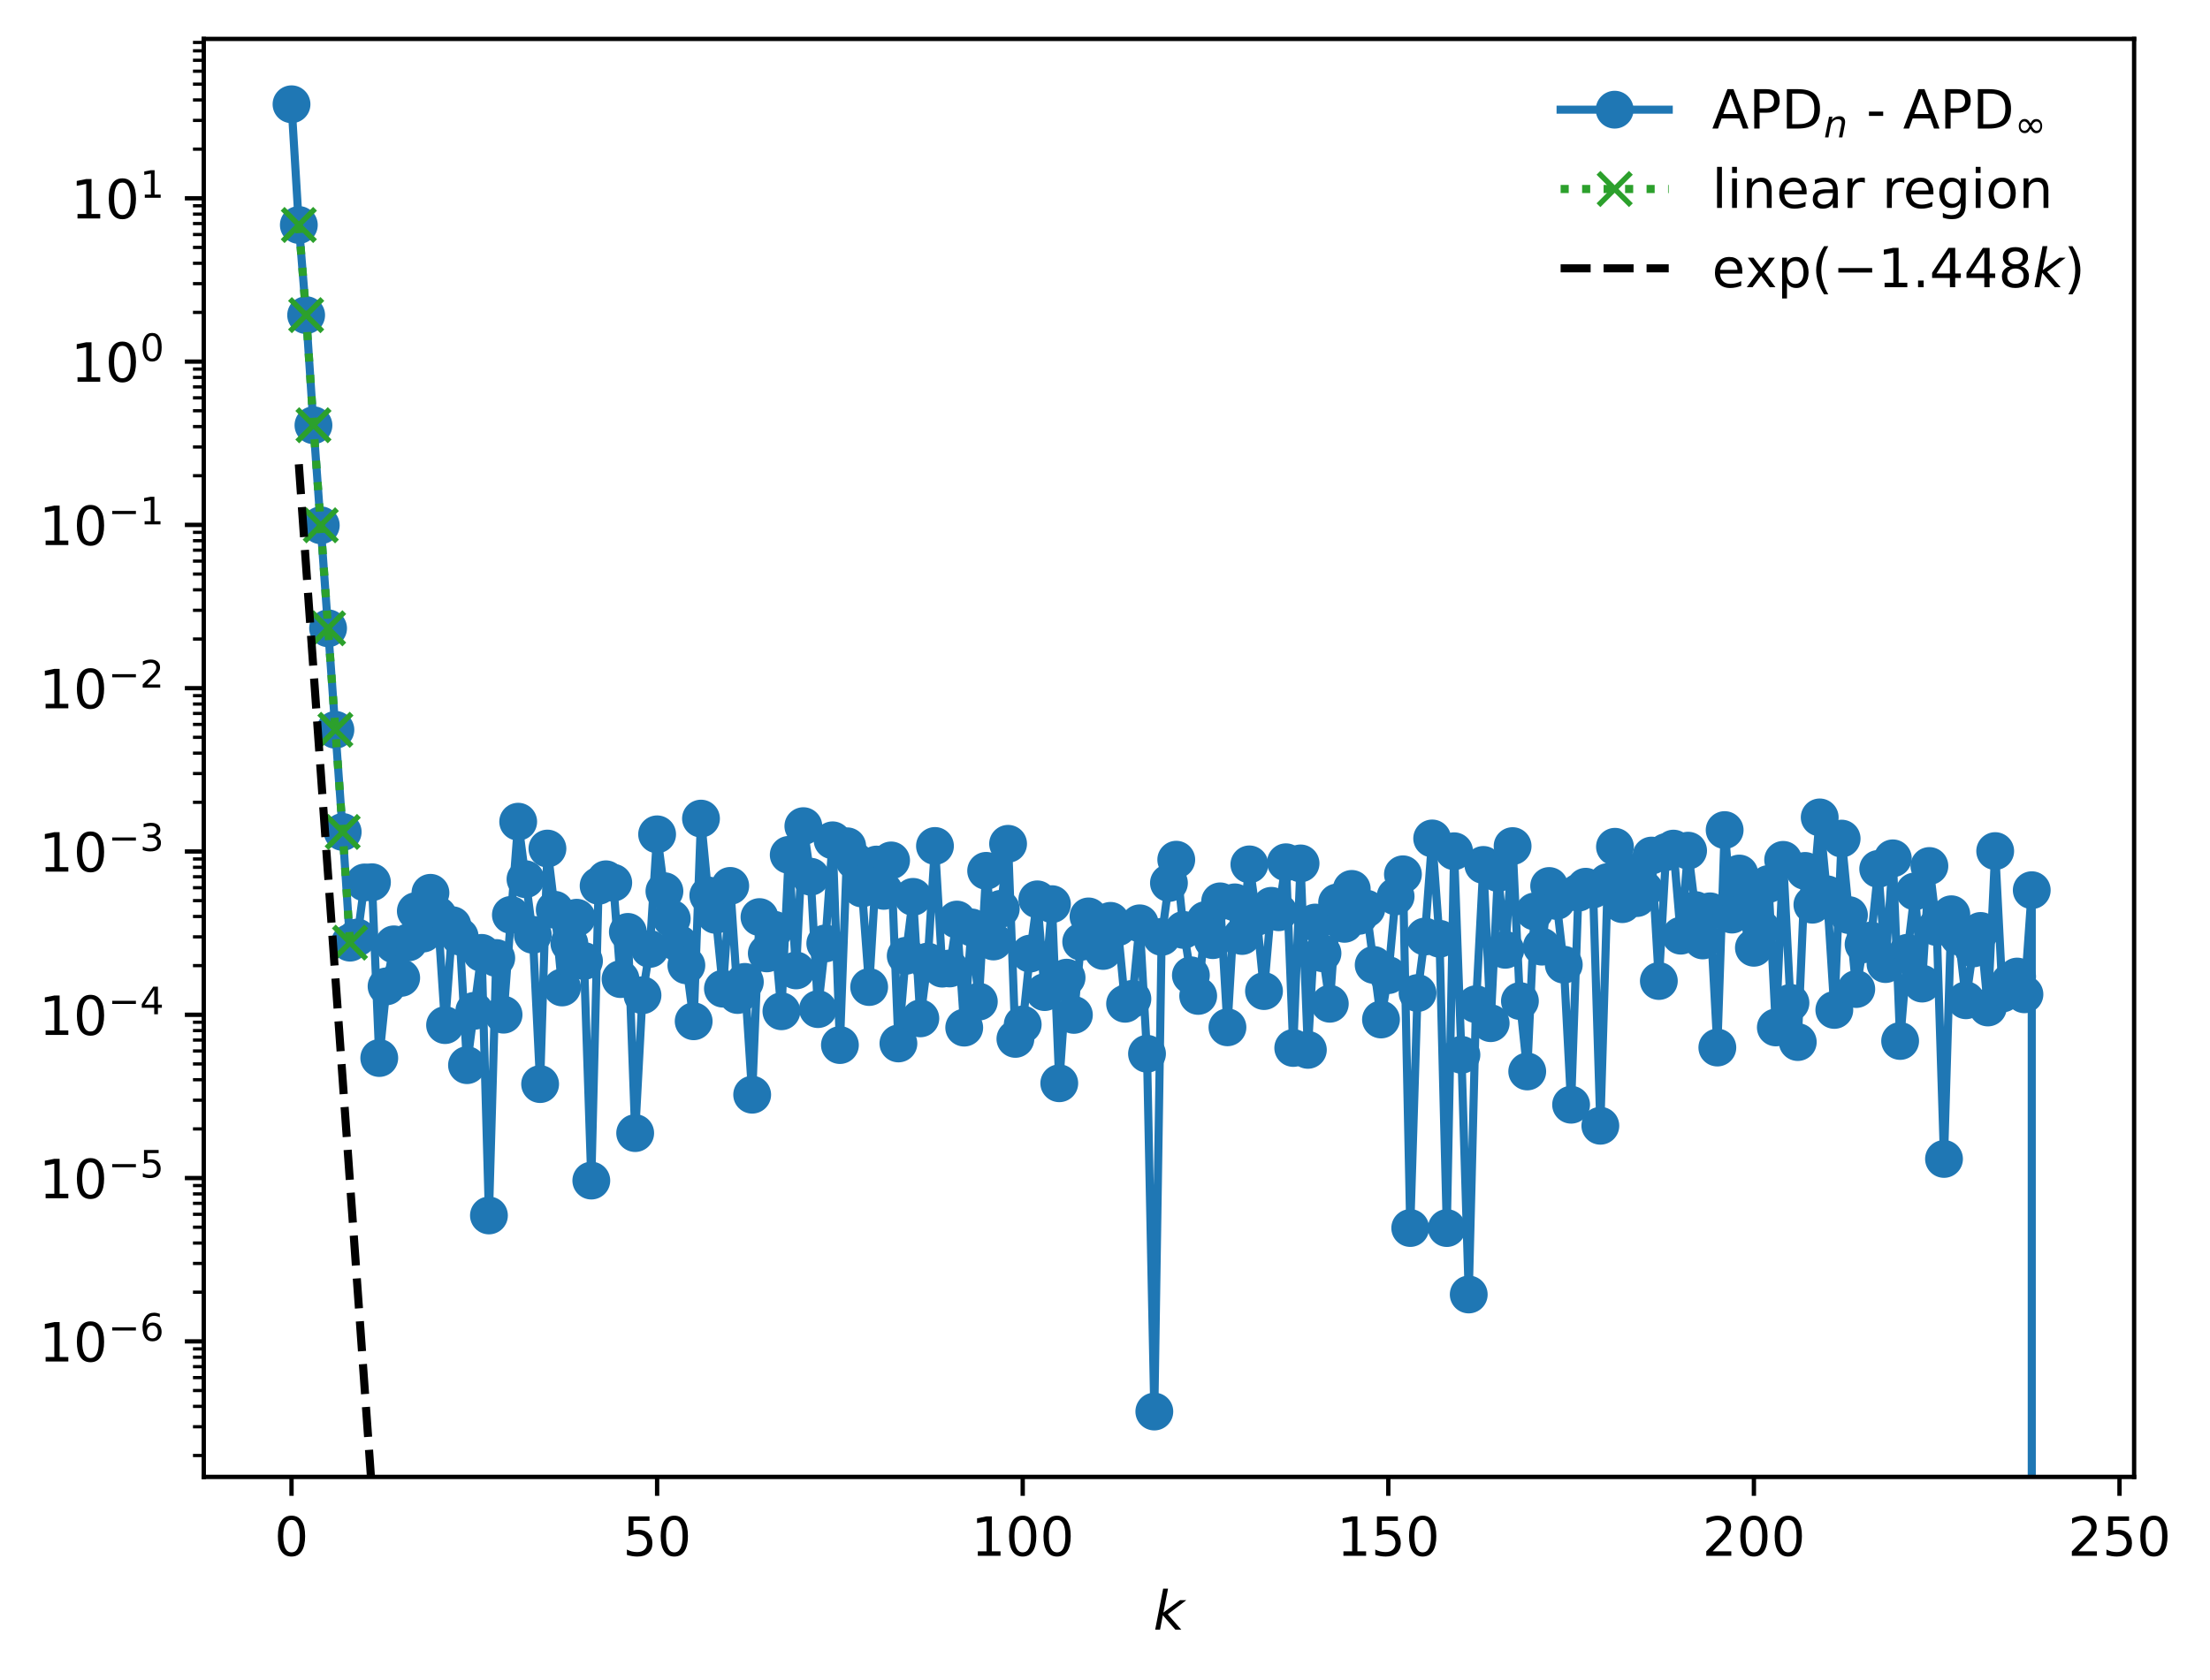 <?xml version="1.0" encoding="utf-8" standalone="no"?>
<!DOCTYPE svg PUBLIC "-//W3C//DTD SVG 1.1//EN"
  "http://www.w3.org/Graphics/SVG/1.1/DTD/svg11.dtd">
<!-- Created with matplotlib (https://matplotlib.org/) -->
<svg height="310.868pt" version="1.1" viewBox="0 0 408.858 310.868" width="408.858pt" xmlns="http://www.w3.org/2000/svg" xmlns:xlink="http://www.w3.org/1999/xlink">
 <defs>
  <style type="text/css">
*{stroke-linecap:butt;stroke-linejoin:round;}
  </style>
 </defs>
 <g id="figure_1">
  <g id="patch_1">
   <path d="M 0 310.868 
L 408.858 310.868 
L 408.858 0 
L 0 0 
z
" style="fill:#ffffff;"/>
  </g>
  <g id="axes_1">
   <g id="patch_2">
    <path d="M 37.7 273.312 
L 394.82 273.312 
L 394.82 7.2 
L 37.7 7.2 
z
" style="fill:#ffffff;"/>
   </g>
   <g id="matplotlib.axis_1">
    <g id="xtick_1">
     <g id="line2d_1">
      <defs>
       <path d="M 0 0 
L 0 3.5 
" id="m3b30c965ac" style="stroke:#000000;stroke-width:0.8;"/>
      </defs>
      <g>
       <use style="stroke:#000000;stroke-width:0.8;" x="53.933" xlink:href="#m3b30c965ac" y="273.312"/>
      </g>
     </g>
     <g id="text_1">
      <!-- 0 -->
      <defs>
       <path d="M 31.781 66.406 
Q 24.172 66.406 20.328 58.906 
Q 16.5 51.422 16.5 36.375 
Q 16.5 21.391 20.328 13.891 
Q 24.172 6.391 31.781 6.391 
Q 39.453 6.391 43.281 13.891 
Q 47.125 21.391 47.125 36.375 
Q 47.125 51.422 43.281 58.906 
Q 39.453 66.406 31.781 66.406 
z
M 31.781 74.219 
Q 44.047 74.219 50.516 64.516 
Q 56.984 54.828 56.984 36.375 
Q 56.984 17.969 50.516 8.266 
Q 44.047 -1.422 31.781 -1.422 
Q 19.531 -1.422 13.062 8.266 
Q 6.594 17.969 6.594 36.375 
Q 6.594 54.828 13.062 64.516 
Q 19.531 74.219 31.781 74.219 
z
" id="DejaVuSans-48"/>
      </defs>
      <g transform="translate(50.751 287.91)scale(0.1 -0.1)">
       <use xlink:href="#DejaVuSans-48"/>
      </g>
     </g>
    </g>
    <g id="xtick_2">
     <g id="line2d_2">
      <g>
       <use style="stroke:#000000;stroke-width:0.8;" x="121.569" xlink:href="#m3b30c965ac" y="273.312"/>
      </g>
     </g>
     <g id="text_2">
      <!-- 50 -->
      <defs>
       <path d="M 10.797 72.906 
L 49.516 72.906 
L 49.516 64.594 
L 19.828 64.594 
L 19.828 46.734 
Q 21.969 47.469 24.109 47.828 
Q 26.266 48.188 28.422 48.188 
Q 40.625 48.188 47.75 41.5 
Q 54.891 34.812 54.891 23.391 
Q 54.891 11.625 47.562 5.094 
Q 40.234 -1.422 26.906 -1.422 
Q 22.312 -1.422 17.547 -0.641 
Q 12.797 0.141 7.719 1.703 
L 7.719 11.625 
Q 12.109 9.234 16.797 8.062 
Q 21.484 6.891 26.703 6.891 
Q 35.156 6.891 40.078 11.328 
Q 45.016 15.766 45.016 23.391 
Q 45.016 31 40.078 35.438 
Q 35.156 39.891 26.703 39.891 
Q 22.75 39.891 18.812 39.016 
Q 14.891 38.141 10.797 36.281 
z
" id="DejaVuSans-53"/>
      </defs>
      <g transform="translate(115.207 287.91)scale(0.1 -0.1)">
       <use xlink:href="#DejaVuSans-53"/>
       <use x="63.623" xlink:href="#DejaVuSans-48"/>
      </g>
     </g>
    </g>
    <g id="xtick_3">
     <g id="line2d_3">
      <g>
       <use style="stroke:#000000;stroke-width:0.8;" x="189.205" xlink:href="#m3b30c965ac" y="273.312"/>
      </g>
     </g>
     <g id="text_3">
      <!-- 100 -->
      <defs>
       <path d="M 12.406 8.297 
L 28.516 8.297 
L 28.516 63.922 
L 10.984 60.406 
L 10.984 69.391 
L 28.422 72.906 
L 38.281 72.906 
L 38.281 8.297 
L 54.391 8.297 
L 54.391 0 
L 12.406 0 
z
" id="DejaVuSans-49"/>
      </defs>
      <g transform="translate(179.662 287.91)scale(0.1 -0.1)">
       <use xlink:href="#DejaVuSans-49"/>
       <use x="63.623" xlink:href="#DejaVuSans-48"/>
       <use x="127.246" xlink:href="#DejaVuSans-48"/>
      </g>
     </g>
    </g>
    <g id="xtick_4">
     <g id="line2d_4">
      <g>
       <use style="stroke:#000000;stroke-width:0.8;" x="256.842" xlink:href="#m3b30c965ac" y="273.312"/>
      </g>
     </g>
     <g id="text_4">
      <!-- 150 -->
      <g transform="translate(247.298 287.91)scale(0.1 -0.1)">
       <use xlink:href="#DejaVuSans-49"/>
       <use x="63.623" xlink:href="#DejaVuSans-53"/>
       <use x="127.246" xlink:href="#DejaVuSans-48"/>
      </g>
     </g>
    </g>
    <g id="xtick_5">
     <g id="line2d_5">
      <g>
       <use style="stroke:#000000;stroke-width:0.8;" x="324.478" xlink:href="#m3b30c965ac" y="273.312"/>
      </g>
     </g>
     <g id="text_5">
      <!-- 200 -->
      <defs>
       <path d="M 19.188 8.297 
L 53.609 8.297 
L 53.609 0 
L 7.328 0 
L 7.328 8.297 
Q 12.938 14.109 22.625 23.891 
Q 32.328 33.688 34.812 36.531 
Q 39.547 41.844 41.422 45.531 
Q 43.312 49.219 43.312 52.781 
Q 43.312 58.594 39.234 62.25 
Q 35.156 65.922 28.609 65.922 
Q 23.969 65.922 18.812 64.312 
Q 13.672 62.703 7.812 59.422 
L 7.812 69.391 
Q 13.766 71.781 18.938 73 
Q 24.125 74.219 28.422 74.219 
Q 39.75 74.219 46.484 68.547 
Q 53.219 62.891 53.219 53.422 
Q 53.219 48.922 51.531 44.891 
Q 49.859 40.875 45.406 35.406 
Q 44.188 33.984 37.641 27.219 
Q 31.109 20.453 19.188 8.297 
z
" id="DejaVuSans-50"/>
      </defs>
      <g transform="translate(314.934 287.91)scale(0.1 -0.1)">
       <use xlink:href="#DejaVuSans-50"/>
       <use x="63.623" xlink:href="#DejaVuSans-48"/>
       <use x="127.246" xlink:href="#DejaVuSans-48"/>
      </g>
     </g>
    </g>
    <g id="xtick_6">
     <g id="line2d_6">
      <g>
       <use style="stroke:#000000;stroke-width:0.8;" x="392.115" xlink:href="#m3b30c965ac" y="273.312"/>
      </g>
     </g>
     <g id="text_6">
      <!-- 250 -->
      <g transform="translate(382.571 287.91)scale(0.1 -0.1)">
       <use xlink:href="#DejaVuSans-50"/>
       <use x="63.623" xlink:href="#DejaVuSans-53"/>
       <use x="127.246" xlink:href="#DejaVuSans-48"/>
      </g>
     </g>
    </g>
    <g id="text_7">
     <!-- $ k $ -->
     <defs>
      <path d="M 18.312 75.984 
L 27.297 75.984 
L 18.703 31.688 
L 49.516 54.688 
L 61.188 54.688 
L 26.812 28.516 
L 51.906 0 
L 41.016 0 
L 17.672 26.703 
L 12.5 0 
L 3.516 0 
z
" id="DejaVuSans-Oblique-107"/>
     </defs>
     <g transform="translate(213.36 301.589)scale(0.1 -0.1)">
      <use transform="translate(0 0.016)" xlink:href="#DejaVuSans-Oblique-107"/>
     </g>
    </g>
   </g>
   <g id="matplotlib.axis_2">
    <g id="ytick_1">
     <g id="line2d_7">
      <defs>
       <path d="M 0 0 
L -3.5 0 
" id="m8a1b2eaa72" style="stroke:#000000;stroke-width:0.8;"/>
      </defs>
      <g>
       <use style="stroke:#000000;stroke-width:0.8;" x="37.7" xlink:href="#m8a1b2eaa72" y="248.228"/>
      </g>
     </g>
     <g id="text_8">
      <!-- $\mathdefault{10^{-6}}$ -->
      <defs>
       <path d="M 10.594 35.5 
L 73.188 35.5 
L 73.188 27.203 
L 10.594 27.203 
z
" id="DejaVuSans-8722"/>
       <path d="M 33.016 40.375 
Q 26.375 40.375 22.484 35.828 
Q 18.609 31.297 18.609 23.391 
Q 18.609 15.531 22.484 10.953 
Q 26.375 6.391 33.016 6.391 
Q 39.656 6.391 43.531 10.953 
Q 47.406 15.531 47.406 23.391 
Q 47.406 31.297 43.531 35.828 
Q 39.656 40.375 33.016 40.375 
z
M 52.594 71.297 
L 52.594 62.312 
Q 48.875 64.062 45.094 64.984 
Q 41.312 65.922 37.594 65.922 
Q 27.828 65.922 22.672 59.328 
Q 17.531 52.734 16.797 39.406 
Q 19.672 43.656 24.016 45.922 
Q 28.375 48.188 33.594 48.188 
Q 44.578 48.188 50.953 41.516 
Q 57.328 34.859 57.328 23.391 
Q 57.328 12.156 50.688 5.359 
Q 44.047 -1.422 33.016 -1.422 
Q 20.359 -1.422 13.672 8.266 
Q 6.984 17.969 6.984 36.375 
Q 6.984 53.656 15.188 63.938 
Q 23.391 74.219 37.203 74.219 
Q 40.922 74.219 44.703 73.484 
Q 48.484 72.75 52.594 71.297 
z
" id="DejaVuSans-54"/>
      </defs>
      <g transform="translate(7.2 252.028)scale(0.1 -0.1)">
       <use transform="translate(0 0.766)" xlink:href="#DejaVuSans-49"/>
       <use transform="translate(63.623 0.766)" xlink:href="#DejaVuSans-48"/>
       <use transform="translate(128.203 39.047)scale(0.7)" xlink:href="#DejaVuSans-8722"/>
       <use transform="translate(186.855 39.047)scale(0.7)" xlink:href="#DejaVuSans-54"/>
      </g>
     </g>
    </g>
    <g id="ytick_2">
     <g id="line2d_8">
      <g>
       <use style="stroke:#000000;stroke-width:0.8;" x="37.7" xlink:href="#m8a1b2eaa72" y="218.009"/>
      </g>
     </g>
     <g id="text_9">
      <!-- $\mathdefault{10^{-5}}$ -->
      <g transform="translate(7.2 221.808)scale(0.1 -0.1)">
       <use transform="translate(0 0.684)" xlink:href="#DejaVuSans-49"/>
       <use transform="translate(63.623 0.684)" xlink:href="#DejaVuSans-48"/>
       <use transform="translate(128.203 38.966)scale(0.7)" xlink:href="#DejaVuSans-8722"/>
       <use transform="translate(186.855 38.966)scale(0.7)" xlink:href="#DejaVuSans-53"/>
      </g>
     </g>
    </g>
    <g id="ytick_3">
     <g id="line2d_9">
      <g>
       <use style="stroke:#000000;stroke-width:0.8;" x="37.7" xlink:href="#m8a1b2eaa72" y="187.79"/>
      </g>
     </g>
     <g id="text_10">
      <!-- $\mathdefault{10^{-4}}$ -->
      <defs>
       <path d="M 37.797 64.312 
L 12.891 25.391 
L 37.797 25.391 
z
M 35.203 72.906 
L 47.609 72.906 
L 47.609 25.391 
L 58.016 25.391 
L 58.016 17.188 
L 47.609 17.188 
L 47.609 0 
L 37.797 0 
L 37.797 17.188 
L 4.891 17.188 
L 4.891 26.703 
z
" id="DejaVuSans-52"/>
      </defs>
      <g transform="translate(7.2 191.589)scale(0.1 -0.1)">
       <use transform="translate(0 0.684)" xlink:href="#DejaVuSans-49"/>
       <use transform="translate(63.623 0.684)" xlink:href="#DejaVuSans-48"/>
       <use transform="translate(128.203 38.966)scale(0.7)" xlink:href="#DejaVuSans-8722"/>
       <use transform="translate(186.855 38.966)scale(0.7)" xlink:href="#DejaVuSans-52"/>
      </g>
     </g>
    </g>
    <g id="ytick_4">
     <g id="line2d_10">
      <g>
       <use style="stroke:#000000;stroke-width:0.8;" x="37.7" xlink:href="#m8a1b2eaa72" y="157.571"/>
      </g>
     </g>
     <g id="text_11">
      <!-- $\mathdefault{10^{-3}}$ -->
      <defs>
       <path d="M 40.578 39.312 
Q 47.656 37.797 51.625 33 
Q 55.609 28.219 55.609 21.188 
Q 55.609 10.406 48.188 4.484 
Q 40.766 -1.422 27.094 -1.422 
Q 22.516 -1.422 17.656 -0.516 
Q 12.797 0.391 7.625 2.203 
L 7.625 11.719 
Q 11.719 9.328 16.594 8.109 
Q 21.484 6.891 26.812 6.891 
Q 36.078 6.891 40.938 10.547 
Q 45.797 14.203 45.797 21.188 
Q 45.797 27.641 41.281 31.266 
Q 36.766 34.906 28.719 34.906 
L 20.219 34.906 
L 20.219 43.016 
L 29.109 43.016 
Q 36.375 43.016 40.234 45.922 
Q 44.094 48.828 44.094 54.297 
Q 44.094 59.906 40.109 62.906 
Q 36.141 65.922 28.719 65.922 
Q 24.656 65.922 20.016 65.031 
Q 15.375 64.156 9.812 62.312 
L 9.812 71.094 
Q 15.438 72.656 20.344 73.438 
Q 25.25 74.219 29.594 74.219 
Q 40.828 74.219 47.359 69.109 
Q 53.906 64.016 53.906 55.328 
Q 53.906 49.266 50.438 45.094 
Q 46.969 40.922 40.578 39.312 
z
" id="DejaVuSans-51"/>
      </defs>
      <g transform="translate(7.2 161.37)scale(0.1 -0.1)">
       <use transform="translate(0 0.766)" xlink:href="#DejaVuSans-49"/>
       <use transform="translate(63.623 0.766)" xlink:href="#DejaVuSans-48"/>
       <use transform="translate(128.203 39.047)scale(0.7)" xlink:href="#DejaVuSans-8722"/>
       <use transform="translate(186.855 39.047)scale(0.7)" xlink:href="#DejaVuSans-51"/>
      </g>
     </g>
    </g>
    <g id="ytick_5">
     <g id="line2d_11">
      <g>
       <use style="stroke:#000000;stroke-width:0.8;" x="37.7" xlink:href="#m8a1b2eaa72" y="127.352"/>
      </g>
     </g>
     <g id="text_12">
      <!-- $\mathdefault{10^{-2}}$ -->
      <g transform="translate(7.2 131.151)scale(0.1 -0.1)">
       <use transform="translate(0 0.766)" xlink:href="#DejaVuSans-49"/>
       <use transform="translate(63.623 0.766)" xlink:href="#DejaVuSans-48"/>
       <use transform="translate(128.203 39.047)scale(0.7)" xlink:href="#DejaVuSans-8722"/>
       <use transform="translate(186.855 39.047)scale(0.7)" xlink:href="#DejaVuSans-50"/>
      </g>
     </g>
    </g>
    <g id="ytick_6">
     <g id="line2d_12">
      <g>
       <use style="stroke:#000000;stroke-width:0.8;" x="37.7" xlink:href="#m8a1b2eaa72" y="97.133"/>
      </g>
     </g>
     <g id="text_13">
      <!-- $\mathdefault{10^{-1}}$ -->
      <g transform="translate(7.2 100.932)scale(0.1 -0.1)">
       <use transform="translate(0 0.684)" xlink:href="#DejaVuSans-49"/>
       <use transform="translate(63.623 0.684)" xlink:href="#DejaVuSans-48"/>
       <use transform="translate(128.203 38.966)scale(0.7)" xlink:href="#DejaVuSans-8722"/>
       <use transform="translate(186.855 38.966)scale(0.7)" xlink:href="#DejaVuSans-49"/>
      </g>
     </g>
    </g>
    <g id="ytick_7">
     <g id="line2d_13">
      <g>
       <use style="stroke:#000000;stroke-width:0.8;" x="37.7" xlink:href="#m8a1b2eaa72" y="66.914"/>
      </g>
     </g>
     <g id="text_14">
      <!-- $\mathdefault{10^{0}}$ -->
      <g transform="translate(13.1 70.713)scale(0.1 -0.1)">
       <use transform="translate(0 0.766)" xlink:href="#DejaVuSans-49"/>
       <use transform="translate(63.623 0.766)" xlink:href="#DejaVuSans-48"/>
       <use transform="translate(128.203 39.047)scale(0.7)" xlink:href="#DejaVuSans-48"/>
      </g>
     </g>
    </g>
    <g id="ytick_8">
     <g id="line2d_14">
      <g>
       <use style="stroke:#000000;stroke-width:0.8;" x="37.7" xlink:href="#m8a1b2eaa72" y="36.695"/>
      </g>
     </g>
     <g id="text_15">
      <!-- $\mathdefault{10^{1}}$ -->
      <g transform="translate(13.1 40.494)scale(0.1 -0.1)">
       <use transform="translate(0 0.684)" xlink:href="#DejaVuSans-49"/>
       <use transform="translate(63.623 0.684)" xlink:href="#DejaVuSans-48"/>
       <use transform="translate(128.203 38.966)scale(0.7)" xlink:href="#DejaVuSans-49"/>
      </g>
     </g>
    </g>
    <g id="ytick_9">
     <g id="line2d_15">
      <defs>
       <path d="M 0 0 
L -2 0 
" id="m92f69a2576" style="stroke:#000000;stroke-width:0.6;"/>
      </defs>
      <g>
       <use style="stroke:#000000;stroke-width:0.6;" x="37.7" xlink:href="#m92f69a2576" y="269.351"/>
      </g>
     </g>
    </g>
    <g id="ytick_10">
     <g id="line2d_16">
      <g>
       <use style="stroke:#000000;stroke-width:0.6;" x="37.7" xlink:href="#m92f69a2576" y="264.029"/>
      </g>
     </g>
    </g>
    <g id="ytick_11">
     <g id="line2d_17">
      <g>
       <use style="stroke:#000000;stroke-width:0.6;" x="37.7" xlink:href="#m92f69a2576" y="260.254"/>
      </g>
     </g>
    </g>
    <g id="ytick_12">
     <g id="line2d_18">
      <g>
       <use style="stroke:#000000;stroke-width:0.6;" x="37.7" xlink:href="#m92f69a2576" y="257.325"/>
      </g>
     </g>
    </g>
    <g id="ytick_13">
     <g id="line2d_19">
      <g>
       <use style="stroke:#000000;stroke-width:0.6;" x="37.7" xlink:href="#m92f69a2576" y="254.932"/>
      </g>
     </g>
    </g>
    <g id="ytick_14">
     <g id="line2d_20">
      <g>
       <use style="stroke:#000000;stroke-width:0.6;" x="37.7" xlink:href="#m92f69a2576" y="252.909"/>
      </g>
     </g>
    </g>
    <g id="ytick_15">
     <g id="line2d_21">
      <g>
       <use style="stroke:#000000;stroke-width:0.6;" x="37.7" xlink:href="#m92f69a2576" y="251.157"/>
      </g>
     </g>
    </g>
    <g id="ytick_16">
     <g id="line2d_22">
      <g>
       <use style="stroke:#000000;stroke-width:0.6;" x="37.7" xlink:href="#m92f69a2576" y="249.611"/>
      </g>
     </g>
    </g>
    <g id="ytick_17">
     <g id="line2d_23">
      <g>
       <use style="stroke:#000000;stroke-width:0.6;" x="37.7" xlink:href="#m92f69a2576" y="239.131"/>
      </g>
     </g>
    </g>
    <g id="ytick_18">
     <g id="line2d_24">
      <g>
       <use style="stroke:#000000;stroke-width:0.6;" x="37.7" xlink:href="#m92f69a2576" y="233.81"/>
      </g>
     </g>
    </g>
    <g id="ytick_19">
     <g id="line2d_25">
      <g>
       <use style="stroke:#000000;stroke-width:0.6;" x="37.7" xlink:href="#m92f69a2576" y="230.035"/>
      </g>
     </g>
    </g>
    <g id="ytick_20">
     <g id="line2d_26">
      <g>
       <use style="stroke:#000000;stroke-width:0.6;" x="37.7" xlink:href="#m92f69a2576" y="227.106"/>
      </g>
     </g>
    </g>
    <g id="ytick_21">
     <g id="line2d_27">
      <g>
       <use style="stroke:#000000;stroke-width:0.6;" x="37.7" xlink:href="#m92f69a2576" y="224.713"/>
      </g>
     </g>
    </g>
    <g id="ytick_22">
     <g id="line2d_28">
      <g>
       <use style="stroke:#000000;stroke-width:0.6;" x="37.7" xlink:href="#m92f69a2576" y="222.69"/>
      </g>
     </g>
    </g>
    <g id="ytick_23">
     <g id="line2d_29">
      <g>
       <use style="stroke:#000000;stroke-width:0.6;" x="37.7" xlink:href="#m92f69a2576" y="220.938"/>
      </g>
     </g>
    </g>
    <g id="ytick_24">
     <g id="line2d_30">
      <g>
       <use style="stroke:#000000;stroke-width:0.6;" x="37.7" xlink:href="#m92f69a2576" y="219.392"/>
      </g>
     </g>
    </g>
    <g id="ytick_25">
     <g id="line2d_31">
      <g>
       <use style="stroke:#000000;stroke-width:0.6;" x="37.7" xlink:href="#m92f69a2576" y="208.912"/>
      </g>
     </g>
    </g>
    <g id="ytick_26">
     <g id="line2d_32">
      <g>
       <use style="stroke:#000000;stroke-width:0.6;" x="37.7" xlink:href="#m92f69a2576" y="203.591"/>
      </g>
     </g>
    </g>
    <g id="ytick_27">
     <g id="line2d_33">
      <g>
       <use style="stroke:#000000;stroke-width:0.6;" x="37.7" xlink:href="#m92f69a2576" y="199.816"/>
      </g>
     </g>
    </g>
    <g id="ytick_28">
     <g id="line2d_34">
      <g>
       <use style="stroke:#000000;stroke-width:0.6;" x="37.7" xlink:href="#m92f69a2576" y="196.887"/>
      </g>
     </g>
    </g>
    <g id="ytick_29">
     <g id="line2d_35">
      <g>
       <use style="stroke:#000000;stroke-width:0.6;" x="37.7" xlink:href="#m92f69a2576" y="194.494"/>
      </g>
     </g>
    </g>
    <g id="ytick_30">
     <g id="line2d_36">
      <g>
       <use style="stroke:#000000;stroke-width:0.6;" x="37.7" xlink:href="#m92f69a2576" y="192.471"/>
      </g>
     </g>
    </g>
    <g id="ytick_31">
     <g id="line2d_37">
      <g>
       <use style="stroke:#000000;stroke-width:0.6;" x="37.7" xlink:href="#m92f69a2576" y="190.719"/>
      </g>
     </g>
    </g>
    <g id="ytick_32">
     <g id="line2d_38">
      <g>
       <use style="stroke:#000000;stroke-width:0.6;" x="37.7" xlink:href="#m92f69a2576" y="189.173"/>
      </g>
     </g>
    </g>
    <g id="ytick_33">
     <g id="line2d_39">
      <g>
       <use style="stroke:#000000;stroke-width:0.6;" x="37.7" xlink:href="#m92f69a2576" y="178.693"/>
      </g>
     </g>
    </g>
    <g id="ytick_34">
     <g id="line2d_40">
      <g>
       <use style="stroke:#000000;stroke-width:0.6;" x="37.7" xlink:href="#m92f69a2576" y="173.372"/>
      </g>
     </g>
    </g>
    <g id="ytick_35">
     <g id="line2d_41">
      <g>
       <use style="stroke:#000000;stroke-width:0.6;" x="37.7" xlink:href="#m92f69a2576" y="169.596"/>
      </g>
     </g>
    </g>
    <g id="ytick_36">
     <g id="line2d_42">
      <g>
       <use style="stroke:#000000;stroke-width:0.6;" x="37.7" xlink:href="#m92f69a2576" y="166.668"/>
      </g>
     </g>
    </g>
    <g id="ytick_37">
     <g id="line2d_43">
      <g>
       <use style="stroke:#000000;stroke-width:0.6;" x="37.7" xlink:href="#m92f69a2576" y="164.275"/>
      </g>
     </g>
    </g>
    <g id="ytick_38">
     <g id="line2d_44">
      <g>
       <use style="stroke:#000000;stroke-width:0.6;" x="37.7" xlink:href="#m92f69a2576" y="162.252"/>
      </g>
     </g>
    </g>
    <g id="ytick_39">
     <g id="line2d_45">
      <g>
       <use style="stroke:#000000;stroke-width:0.6;" x="37.7" xlink:href="#m92f69a2576" y="160.5"/>
      </g>
     </g>
    </g>
    <g id="ytick_40">
     <g id="line2d_46">
      <g>
       <use style="stroke:#000000;stroke-width:0.6;" x="37.7" xlink:href="#m92f69a2576" y="158.954"/>
      </g>
     </g>
    </g>
    <g id="ytick_41">
     <g id="line2d_47">
      <g>
       <use style="stroke:#000000;stroke-width:0.6;" x="37.7" xlink:href="#m92f69a2576" y="148.474"/>
      </g>
     </g>
    </g>
    <g id="ytick_42">
     <g id="line2d_48">
      <g>
       <use style="stroke:#000000;stroke-width:0.6;" x="37.7" xlink:href="#m92f69a2576" y="143.153"/>
      </g>
     </g>
    </g>
    <g id="ytick_43">
     <g id="line2d_49">
      <g>
       <use style="stroke:#000000;stroke-width:0.6;" x="37.7" xlink:href="#m92f69a2576" y="139.377"/>
      </g>
     </g>
    </g>
    <g id="ytick_44">
     <g id="line2d_50">
      <g>
       <use style="stroke:#000000;stroke-width:0.6;" x="37.7" xlink:href="#m92f69a2576" y="136.449"/>
      </g>
     </g>
    </g>
    <g id="ytick_45">
     <g id="line2d_51">
      <g>
       <use style="stroke:#000000;stroke-width:0.6;" x="37.7" xlink:href="#m92f69a2576" y="134.056"/>
      </g>
     </g>
    </g>
    <g id="ytick_46">
     <g id="line2d_52">
      <g>
       <use style="stroke:#000000;stroke-width:0.6;" x="37.7" xlink:href="#m92f69a2576" y="132.033"/>
      </g>
     </g>
    </g>
    <g id="ytick_47">
     <g id="line2d_53">
      <g>
       <use style="stroke:#000000;stroke-width:0.6;" x="37.7" xlink:href="#m92f69a2576" y="130.28"/>
      </g>
     </g>
    </g>
    <g id="ytick_48">
     <g id="line2d_54">
      <g>
       <use style="stroke:#000000;stroke-width:0.6;" x="37.7" xlink:href="#m92f69a2576" y="128.735"/>
      </g>
     </g>
    </g>
    <g id="ytick_49">
     <g id="line2d_55">
      <g>
       <use style="stroke:#000000;stroke-width:0.6;" x="37.7" xlink:href="#m92f69a2576" y="118.255"/>
      </g>
     </g>
    </g>
    <g id="ytick_50">
     <g id="line2d_56">
      <g>
       <use style="stroke:#000000;stroke-width:0.6;" x="37.7" xlink:href="#m92f69a2576" y="112.934"/>
      </g>
     </g>
    </g>
    <g id="ytick_51">
     <g id="line2d_57">
      <g>
       <use style="stroke:#000000;stroke-width:0.6;" x="37.7" xlink:href="#m92f69a2576" y="109.158"/>
      </g>
     </g>
    </g>
    <g id="ytick_52">
     <g id="line2d_58">
      <g>
       <use style="stroke:#000000;stroke-width:0.6;" x="37.7" xlink:href="#m92f69a2576" y="106.23"/>
      </g>
     </g>
    </g>
    <g id="ytick_53">
     <g id="line2d_59">
      <g>
       <use style="stroke:#000000;stroke-width:0.6;" x="37.7" xlink:href="#m92f69a2576" y="103.837"/>
      </g>
     </g>
    </g>
    <g id="ytick_54">
     <g id="line2d_60">
      <g>
       <use style="stroke:#000000;stroke-width:0.6;" x="37.7" xlink:href="#m92f69a2576" y="101.814"/>
      </g>
     </g>
    </g>
    <g id="ytick_55">
     <g id="line2d_61">
      <g>
       <use style="stroke:#000000;stroke-width:0.6;" x="37.7" xlink:href="#m92f69a2576" y="100.061"/>
      </g>
     </g>
    </g>
    <g id="ytick_56">
     <g id="line2d_62">
      <g>
       <use style="stroke:#000000;stroke-width:0.6;" x="37.7" xlink:href="#m92f69a2576" y="98.516"/>
      </g>
     </g>
    </g>
    <g id="ytick_57">
     <g id="line2d_63">
      <g>
       <use style="stroke:#000000;stroke-width:0.6;" x="37.7" xlink:href="#m92f69a2576" y="88.036"/>
      </g>
     </g>
    </g>
    <g id="ytick_58">
     <g id="line2d_64">
      <g>
       <use style="stroke:#000000;stroke-width:0.6;" x="37.7" xlink:href="#m92f69a2576" y="82.715"/>
      </g>
     </g>
    </g>
    <g id="ytick_59">
     <g id="line2d_65">
      <g>
       <use style="stroke:#000000;stroke-width:0.6;" x="37.7" xlink:href="#m92f69a2576" y="78.939"/>
      </g>
     </g>
    </g>
    <g id="ytick_60">
     <g id="line2d_66">
      <g>
       <use style="stroke:#000000;stroke-width:0.6;" x="37.7" xlink:href="#m92f69a2576" y="76.011"/>
      </g>
     </g>
    </g>
    <g id="ytick_61">
     <g id="line2d_67">
      <g>
       <use style="stroke:#000000;stroke-width:0.6;" x="37.7" xlink:href="#m92f69a2576" y="73.618"/>
      </g>
     </g>
    </g>
    <g id="ytick_62">
     <g id="line2d_68">
      <g>
       <use style="stroke:#000000;stroke-width:0.6;" x="37.7" xlink:href="#m92f69a2576" y="71.595"/>
      </g>
     </g>
    </g>
    <g id="ytick_63">
     <g id="line2d_69">
      <g>
       <use style="stroke:#000000;stroke-width:0.6;" x="37.7" xlink:href="#m92f69a2576" y="69.842"/>
      </g>
     </g>
    </g>
    <g id="ytick_64">
     <g id="line2d_70">
      <g>
       <use style="stroke:#000000;stroke-width:0.6;" x="37.7" xlink:href="#m92f69a2576" y="68.296"/>
      </g>
     </g>
    </g>
    <g id="ytick_65">
     <g id="line2d_71">
      <g>
       <use style="stroke:#000000;stroke-width:0.6;" x="37.7" xlink:href="#m92f69a2576" y="57.817"/>
      </g>
     </g>
    </g>
    <g id="ytick_66">
     <g id="line2d_72">
      <g>
       <use style="stroke:#000000;stroke-width:0.6;" x="37.7" xlink:href="#m92f69a2576" y="52.496"/>
      </g>
     </g>
    </g>
    <g id="ytick_67">
     <g id="line2d_73">
      <g>
       <use style="stroke:#000000;stroke-width:0.6;" x="37.7" xlink:href="#m92f69a2576" y="48.72"/>
      </g>
     </g>
    </g>
    <g id="ytick_68">
     <g id="line2d_74">
      <g>
       <use style="stroke:#000000;stroke-width:0.6;" x="37.7" xlink:href="#m92f69a2576" y="45.791"/>
      </g>
     </g>
    </g>
    <g id="ytick_69">
     <g id="line2d_75">
      <g>
       <use style="stroke:#000000;stroke-width:0.6;" x="37.7" xlink:href="#m92f69a2576" y="43.399"/>
      </g>
     </g>
    </g>
    <g id="ytick_70">
     <g id="line2d_76">
      <g>
       <use style="stroke:#000000;stroke-width:0.6;" x="37.7" xlink:href="#m92f69a2576" y="41.376"/>
      </g>
     </g>
    </g>
    <g id="ytick_71">
     <g id="line2d_77">
      <g>
       <use style="stroke:#000000;stroke-width:0.6;" x="37.7" xlink:href="#m92f69a2576" y="39.623"/>
      </g>
     </g>
    </g>
    <g id="ytick_72">
     <g id="line2d_78">
      <g>
       <use style="stroke:#000000;stroke-width:0.6;" x="37.7" xlink:href="#m92f69a2576" y="38.077"/>
      </g>
     </g>
    </g>
    <g id="ytick_73">
     <g id="line2d_79">
      <g>
       <use style="stroke:#000000;stroke-width:0.6;" x="37.7" xlink:href="#m92f69a2576" y="27.598"/>
      </g>
     </g>
    </g>
    <g id="ytick_74">
     <g id="line2d_80">
      <g>
       <use style="stroke:#000000;stroke-width:0.6;" x="37.7" xlink:href="#m92f69a2576" y="22.276"/>
      </g>
     </g>
    </g>
    <g id="ytick_75">
     <g id="line2d_81">
      <g>
       <use style="stroke:#000000;stroke-width:0.6;" x="37.7" xlink:href="#m92f69a2576" y="18.501"/>
      </g>
     </g>
    </g>
    <g id="ytick_76">
     <g id="line2d_82">
      <g>
       <use style="stroke:#000000;stroke-width:0.6;" x="37.7" xlink:href="#m92f69a2576" y="15.572"/>
      </g>
     </g>
    </g>
    <g id="ytick_77">
     <g id="line2d_83">
      <g>
       <use style="stroke:#000000;stroke-width:0.6;" x="37.7" xlink:href="#m92f69a2576" y="13.18"/>
      </g>
     </g>
    </g>
    <g id="ytick_78">
     <g id="line2d_84">
      <g>
       <use style="stroke:#000000;stroke-width:0.6;" x="37.7" xlink:href="#m92f69a2576" y="11.156"/>
      </g>
     </g>
    </g>
    <g id="ytick_79">
     <g id="line2d_85">
      <g>
       <use style="stroke:#000000;stroke-width:0.6;" x="37.7" xlink:href="#m92f69a2576" y="9.404"/>
      </g>
     </g>
    </g>
    <g id="ytick_80">
     <g id="line2d_86">
      <g>
       <use style="stroke:#000000;stroke-width:0.6;" x="37.7" xlink:href="#m92f69a2576" y="7.858"/>
      </g>
     </g>
    </g>
   </g>
   <g id="line2d_87">
    <path clip-path="url(#paaf0fea2a6)" d="M 53.933 19.296 
L 55.285 41.635 
L 56.638 58.32 
L 57.991 78.693 
L 63.402 153.962 
L 64.755 174.447 
L 66.107 173.494 
L 67.46 163.301 
L 68.813 163.262 
L 70.165 195.795 
L 71.518 182.529 
L 72.871 174.758 
L 74.224 180.962 
L 75.576 174.394 
L 76.929 168.609 
L 78.282 172.761 
L 79.635 165.221 
L 80.987 169.38 
L 82.34 189.705 
L 83.693 171.213 
L 85.045 173.316 
L 86.398 197.116 
L 89.104 176.336 
L 90.456 224.93 
L 91.809 177.288 
L 93.162 187.775 
L 95.867 152.061 
L 98.573 172.995 
L 99.925 200.621 
L 101.278 157.031 
L 102.631 168.361 
L 103.984 182.737 
L 105.336 174.574 
L 106.689 169.832 
L 108.042 177.838 
L 109.395 218.476 
L 110.747 163.923 
L 112.1 162.719 
L 113.453 163.354 
L 114.805 181.19 
L 116.158 172.453 
L 117.511 209.687 
L 118.864 184.178 
L 120.216 175.606 
L 121.569 154.399 
L 122.922 164.922 
L 124.275 170.007 
L 125.627 174.647 
L 126.98 178.642 
L 128.333 188.995 
L 129.685 151.488 
L 131.038 165.712 
L 132.391 169.308 
L 133.744 182.961 
L 135.096 163.942 
L 136.449 184.135 
L 137.802 181.706 
L 139.155 202.584 
L 140.507 169.712 
L 141.86 176.431 
L 143.213 172.055 
L 144.565 187.145 
L 145.918 158.201 
L 147.271 179.585 
L 148.624 152.884 
L 149.976 162.242 
L 151.329 186.745 
L 152.682 174.592 
L 154.035 155.505 
L 155.387 193.396 
L 156.74 156.613 
L 158.093 159.272 
L 159.445 164.424 
L 160.798 182.657 
L 162.151 159.99 
L 163.504 164.861 
L 164.856 159.229 
L 166.209 193.1 
L 167.562 176.881 
L 168.915 165.971 
L 170.267 188.457 
L 171.62 177.946 
L 172.973 156.551 
L 174.325 179.258 
L 175.678 179.223 
L 177.031 170.173 
L 178.384 190.171 
L 179.736 171.625 
L 181.089 185.357 
L 182.442 161.155 
L 183.795 174.23 
L 185.147 168.184 
L 186.5 156.152 
L 187.853 192.256 
L 189.205 189.59 
L 190.558 176.472 
L 191.911 166.431 
L 193.264 183.597 
L 194.616 167.32 
L 195.969 200.466 
L 197.322 180.923 
L 198.675 187.814 
L 200.027 174.286 
L 201.38 169.589 
L 204.085 175.984 
L 205.438 170.41 
L 206.791 171.591 
L 208.144 185.755 
L 209.496 184.847 
L 210.849 170.867 
L 212.202 195.006 
L 213.555 261.216 
L 214.907 173.377 
L 216.26 163.404 
L 217.613 159.093 
L 218.965 172.09 
L 220.318 180.488 
L 221.671 184.303 
L 223.024 170.26 
L 224.376 173.982 
L 225.729 166.801 
L 227.082 190.112 
L 228.435 166.985 
L 229.787 173.214 
L 231.14 159.96 
L 232.493 169.684 
L 233.845 183.408 
L 235.198 167.627 
L 236.551 168.82 
L 237.904 159.566 
L 239.256 193.936 
L 240.609 159.781 
L 241.962 194.285 
L 243.315 170.722 
L 244.667 176.403 
L 246.02 185.752 
L 247.373 167.004 
L 248.725 170.964 
L 250.078 164.499 
L 251.431 169.481 
L 252.784 168.151 
L 255.489 188.664 
L 256.842 180.458 
L 258.195 165.882 
L 259.547 161.795 
L 260.9 227.254 
L 262.253 183.767 
L 263.605 173.311 
L 264.958 155.159 
L 266.311 173.725 
L 267.664 227.261 
L 269.016 157.527 
L 270.369 195.202 
L 271.722 239.554 
L 273.075 185.831 
L 274.427 160.062 
L 275.78 189.347 
L 277.133 161.568 
L 278.485 175.768 
L 279.838 156.576 
L 281.191 185.249 
L 282.544 198.282 
L 283.896 168.671 
L 285.249 175.185 
L 286.602 163.96 
L 287.955 166.728 
L 289.307 178.522 
L 290.66 204.437 
L 292.013 165.197 
L 293.365 164.095 
L 294.718 164.591 
L 296.071 208.33 
L 297.424 163.234 
L 298.776 156.702 
L 300.129 167.321 
L 301.482 161.456 
L 302.835 166.195 
L 304.187 164.613 
L 305.54 158.327 
L 306.893 181.544 
L 308.245 157.677 
L 309.598 157.041 
L 310.951 173.156 
L 312.304 157.422 
L 313.656 168.415 
L 315.009 174.037 
L 316.362 168.647 
L 317.715 193.856 
L 319.067 153.611 
L 320.42 169.251 
L 321.773 161.652 
L 323.125 166.452 
L 324.478 175.394 
L 325.831 171.851 
L 327.184 163.59 
L 328.536 190.135 
L 329.889 159.124 
L 331.242 185.583 
L 332.595 192.843 
L 333.947 161.169 
L 335.3 167.422 
L 336.653 151.267 
L 338.005 165.497 
L 339.358 186.897 
L 340.711 155.189 
L 343.416 183.027 
L 344.769 174.742 
L 346.122 174.053 
L 347.475 160.801 
L 348.827 178.412 
L 350.18 158.841 
L 351.533 192.64 
L 352.885 176.322 
L 354.238 164.966 
L 355.591 182.02 
L 356.944 160.258 
L 358.296 171.564 
L 359.649 214.471 
L 361.002 169.19 
L 362.355 173.31 
L 363.707 185.11 
L 365.06 175.514 
L 366.413 172.278 
L 367.765 186.444 
L 369.118 157.499 
L 370.471 183.853 
L 371.824 181.766 
L 373.176 180.718 
L 374.529 184.004 
L 375.882 164.737 
L 375.888 311.868 
L 375.888 311.868 
" style="fill:none;stroke:#1f77b4;stroke-linecap:square;stroke-width:1.5;"/>
    <defs>
     <path d="M 0 3 
C 0.796 3 1.559 2.684 2.121 2.121 
C 2.684 1.559 3 0.796 3 0 
C 3 -0.796 2.684 -1.559 2.121 -2.121 
C 1.559 -2.684 0.796 -3 0 -3 
C -0.796 -3 -1.559 -2.684 -2.121 -2.121 
C -2.684 -1.559 -3 -0.796 -3 0 
C -3 0.796 -2.684 1.559 -2.121 2.121 
C -1.559 2.684 -0.796 3 0 3 
z
" id="mbd5a2441e2" style="stroke:#1f77b4;"/>
    </defs>
    <g clip-path="url(#paaf0fea2a6)">
     <use style="fill:#1f77b4;stroke:#1f77b4;" x="53.933" xlink:href="#mbd5a2441e2" y="19.296"/>
     <use style="fill:#1f77b4;stroke:#1f77b4;" x="55.285" xlink:href="#mbd5a2441e2" y="41.635"/>
     <use style="fill:#1f77b4;stroke:#1f77b4;" x="56.638" xlink:href="#mbd5a2441e2" y="58.32"/>
     <use style="fill:#1f77b4;stroke:#1f77b4;" x="57.991" xlink:href="#mbd5a2441e2" y="78.693"/>
     <use style="fill:#1f77b4;stroke:#1f77b4;" x="59.344" xlink:href="#mbd5a2441e2" y="97.21"/>
     <use style="fill:#1f77b4;stroke:#1f77b4;" x="60.696" xlink:href="#mbd5a2441e2" y="116.27"/>
     <use style="fill:#1f77b4;stroke:#1f77b4;" x="62.049" xlink:href="#mbd5a2441e2" y="135.058"/>
     <use style="fill:#1f77b4;stroke:#1f77b4;" x="63.402" xlink:href="#mbd5a2441e2" y="153.962"/>
     <use style="fill:#1f77b4;stroke:#1f77b4;" x="64.755" xlink:href="#mbd5a2441e2" y="174.447"/>
     <use style="fill:#1f77b4;stroke:#1f77b4;" x="66.107" xlink:href="#mbd5a2441e2" y="173.494"/>
     <use style="fill:#1f77b4;stroke:#1f77b4;" x="67.46" xlink:href="#mbd5a2441e2" y="163.301"/>
     <use style="fill:#1f77b4;stroke:#1f77b4;" x="68.813" xlink:href="#mbd5a2441e2" y="163.262"/>
     <use style="fill:#1f77b4;stroke:#1f77b4;" x="70.165" xlink:href="#mbd5a2441e2" y="195.795"/>
     <use style="fill:#1f77b4;stroke:#1f77b4;" x="71.518" xlink:href="#mbd5a2441e2" y="182.529"/>
     <use style="fill:#1f77b4;stroke:#1f77b4;" x="72.871" xlink:href="#mbd5a2441e2" y="174.758"/>
     <use style="fill:#1f77b4;stroke:#1f77b4;" x="74.224" xlink:href="#mbd5a2441e2" y="180.962"/>
     <use style="fill:#1f77b4;stroke:#1f77b4;" x="75.576" xlink:href="#mbd5a2441e2" y="174.394"/>
     <use style="fill:#1f77b4;stroke:#1f77b4;" x="76.929" xlink:href="#mbd5a2441e2" y="168.609"/>
     <use style="fill:#1f77b4;stroke:#1f77b4;" x="78.282" xlink:href="#mbd5a2441e2" y="172.761"/>
     <use style="fill:#1f77b4;stroke:#1f77b4;" x="79.635" xlink:href="#mbd5a2441e2" y="165.221"/>
     <use style="fill:#1f77b4;stroke:#1f77b4;" x="80.987" xlink:href="#mbd5a2441e2" y="169.38"/>
     <use style="fill:#1f77b4;stroke:#1f77b4;" x="82.34" xlink:href="#mbd5a2441e2" y="189.705"/>
     <use style="fill:#1f77b4;stroke:#1f77b4;" x="83.693" xlink:href="#mbd5a2441e2" y="171.213"/>
     <use style="fill:#1f77b4;stroke:#1f77b4;" x="85.045" xlink:href="#mbd5a2441e2" y="173.316"/>
     <use style="fill:#1f77b4;stroke:#1f77b4;" x="86.398" xlink:href="#mbd5a2441e2" y="197.116"/>
     <use style="fill:#1f77b4;stroke:#1f77b4;" x="87.751" xlink:href="#mbd5a2441e2" y="187.06"/>
     <use style="fill:#1f77b4;stroke:#1f77b4;" x="89.104" xlink:href="#mbd5a2441e2" y="176.336"/>
     <use style="fill:#1f77b4;stroke:#1f77b4;" x="90.456" xlink:href="#mbd5a2441e2" y="224.93"/>
     <use style="fill:#1f77b4;stroke:#1f77b4;" x="91.809" xlink:href="#mbd5a2441e2" y="177.288"/>
     <use style="fill:#1f77b4;stroke:#1f77b4;" x="93.162" xlink:href="#mbd5a2441e2" y="187.775"/>
     <use style="fill:#1f77b4;stroke:#1f77b4;" x="94.515" xlink:href="#mbd5a2441e2" y="169.311"/>
     <use style="fill:#1f77b4;stroke:#1f77b4;" x="95.867" xlink:href="#mbd5a2441e2" y="152.061"/>
     <use style="fill:#1f77b4;stroke:#1f77b4;" x="97.22" xlink:href="#mbd5a2441e2" y="162.705"/>
     <use style="fill:#1f77b4;stroke:#1f77b4;" x="98.573" xlink:href="#mbd5a2441e2" y="172.995"/>
     <use style="fill:#1f77b4;stroke:#1f77b4;" x="99.925" xlink:href="#mbd5a2441e2" y="200.621"/>
     <use style="fill:#1f77b4;stroke:#1f77b4;" x="101.278" xlink:href="#mbd5a2441e2" y="157.031"/>
     <use style="fill:#1f77b4;stroke:#1f77b4;" x="102.631" xlink:href="#mbd5a2441e2" y="168.361"/>
     <use style="fill:#1f77b4;stroke:#1f77b4;" x="103.984" xlink:href="#mbd5a2441e2" y="182.737"/>
     <use style="fill:#1f77b4;stroke:#1f77b4;" x="105.336" xlink:href="#mbd5a2441e2" y="174.574"/>
     <use style="fill:#1f77b4;stroke:#1f77b4;" x="106.689" xlink:href="#mbd5a2441e2" y="169.832"/>
     <use style="fill:#1f77b4;stroke:#1f77b4;" x="108.042" xlink:href="#mbd5a2441e2" y="177.838"/>
     <use style="fill:#1f77b4;stroke:#1f77b4;" x="109.395" xlink:href="#mbd5a2441e2" y="218.476"/>
     <use style="fill:#1f77b4;stroke:#1f77b4;" x="110.747" xlink:href="#mbd5a2441e2" y="163.923"/>
     <use style="fill:#1f77b4;stroke:#1f77b4;" x="112.1" xlink:href="#mbd5a2441e2" y="162.719"/>
     <use style="fill:#1f77b4;stroke:#1f77b4;" x="113.453" xlink:href="#mbd5a2441e2" y="163.354"/>
     <use style="fill:#1f77b4;stroke:#1f77b4;" x="114.805" xlink:href="#mbd5a2441e2" y="181.19"/>
     <use style="fill:#1f77b4;stroke:#1f77b4;" x="116.158" xlink:href="#mbd5a2441e2" y="172.453"/>
     <use style="fill:#1f77b4;stroke:#1f77b4;" x="117.511" xlink:href="#mbd5a2441e2" y="209.687"/>
     <use style="fill:#1f77b4;stroke:#1f77b4;" x="118.864" xlink:href="#mbd5a2441e2" y="184.178"/>
     <use style="fill:#1f77b4;stroke:#1f77b4;" x="120.216" xlink:href="#mbd5a2441e2" y="175.606"/>
     <use style="fill:#1f77b4;stroke:#1f77b4;" x="121.569" xlink:href="#mbd5a2441e2" y="154.399"/>
     <use style="fill:#1f77b4;stroke:#1f77b4;" x="122.922" xlink:href="#mbd5a2441e2" y="164.922"/>
     <use style="fill:#1f77b4;stroke:#1f77b4;" x="124.275" xlink:href="#mbd5a2441e2" y="170.007"/>
     <use style="fill:#1f77b4;stroke:#1f77b4;" x="125.627" xlink:href="#mbd5a2441e2" y="174.647"/>
     <use style="fill:#1f77b4;stroke:#1f77b4;" x="126.98" xlink:href="#mbd5a2441e2" y="178.642"/>
     <use style="fill:#1f77b4;stroke:#1f77b4;" x="128.333" xlink:href="#mbd5a2441e2" y="188.995"/>
     <use style="fill:#1f77b4;stroke:#1f77b4;" x="129.685" xlink:href="#mbd5a2441e2" y="151.488"/>
     <use style="fill:#1f77b4;stroke:#1f77b4;" x="131.038" xlink:href="#mbd5a2441e2" y="165.712"/>
     <use style="fill:#1f77b4;stroke:#1f77b4;" x="132.391" xlink:href="#mbd5a2441e2" y="169.308"/>
     <use style="fill:#1f77b4;stroke:#1f77b4;" x="133.744" xlink:href="#mbd5a2441e2" y="182.961"/>
     <use style="fill:#1f77b4;stroke:#1f77b4;" x="135.096" xlink:href="#mbd5a2441e2" y="163.942"/>
     <use style="fill:#1f77b4;stroke:#1f77b4;" x="136.449" xlink:href="#mbd5a2441e2" y="184.135"/>
     <use style="fill:#1f77b4;stroke:#1f77b4;" x="137.802" xlink:href="#mbd5a2441e2" y="181.706"/>
     <use style="fill:#1f77b4;stroke:#1f77b4;" x="139.155" xlink:href="#mbd5a2441e2" y="202.584"/>
     <use style="fill:#1f77b4;stroke:#1f77b4;" x="140.507" xlink:href="#mbd5a2441e2" y="169.712"/>
     <use style="fill:#1f77b4;stroke:#1f77b4;" x="141.86" xlink:href="#mbd5a2441e2" y="176.431"/>
     <use style="fill:#1f77b4;stroke:#1f77b4;" x="143.213" xlink:href="#mbd5a2441e2" y="172.055"/>
     <use style="fill:#1f77b4;stroke:#1f77b4;" x="144.565" xlink:href="#mbd5a2441e2" y="187.145"/>
     <use style="fill:#1f77b4;stroke:#1f77b4;" x="145.918" xlink:href="#mbd5a2441e2" y="158.201"/>
     <use style="fill:#1f77b4;stroke:#1f77b4;" x="147.271" xlink:href="#mbd5a2441e2" y="179.585"/>
     <use style="fill:#1f77b4;stroke:#1f77b4;" x="148.624" xlink:href="#mbd5a2441e2" y="152.884"/>
     <use style="fill:#1f77b4;stroke:#1f77b4;" x="149.976" xlink:href="#mbd5a2441e2" y="162.242"/>
     <use style="fill:#1f77b4;stroke:#1f77b4;" x="151.329" xlink:href="#mbd5a2441e2" y="186.745"/>
     <use style="fill:#1f77b4;stroke:#1f77b4;" x="152.682" xlink:href="#mbd5a2441e2" y="174.592"/>
     <use style="fill:#1f77b4;stroke:#1f77b4;" x="154.035" xlink:href="#mbd5a2441e2" y="155.505"/>
     <use style="fill:#1f77b4;stroke:#1f77b4;" x="155.387" xlink:href="#mbd5a2441e2" y="193.396"/>
     <use style="fill:#1f77b4;stroke:#1f77b4;" x="156.74" xlink:href="#mbd5a2441e2" y="156.613"/>
     <use style="fill:#1f77b4;stroke:#1f77b4;" x="158.093" xlink:href="#mbd5a2441e2" y="159.272"/>
     <use style="fill:#1f77b4;stroke:#1f77b4;" x="159.445" xlink:href="#mbd5a2441e2" y="164.424"/>
     <use style="fill:#1f77b4;stroke:#1f77b4;" x="160.798" xlink:href="#mbd5a2441e2" y="182.657"/>
     <use style="fill:#1f77b4;stroke:#1f77b4;" x="162.151" xlink:href="#mbd5a2441e2" y="159.99"/>
     <use style="fill:#1f77b4;stroke:#1f77b4;" x="163.504" xlink:href="#mbd5a2441e2" y="164.861"/>
     <use style="fill:#1f77b4;stroke:#1f77b4;" x="164.856" xlink:href="#mbd5a2441e2" y="159.229"/>
     <use style="fill:#1f77b4;stroke:#1f77b4;" x="166.209" xlink:href="#mbd5a2441e2" y="193.1"/>
     <use style="fill:#1f77b4;stroke:#1f77b4;" x="167.562" xlink:href="#mbd5a2441e2" y="176.881"/>
     <use style="fill:#1f77b4;stroke:#1f77b4;" x="168.915" xlink:href="#mbd5a2441e2" y="165.971"/>
     <use style="fill:#1f77b4;stroke:#1f77b4;" x="170.267" xlink:href="#mbd5a2441e2" y="188.457"/>
     <use style="fill:#1f77b4;stroke:#1f77b4;" x="171.62" xlink:href="#mbd5a2441e2" y="177.946"/>
     <use style="fill:#1f77b4;stroke:#1f77b4;" x="172.973" xlink:href="#mbd5a2441e2" y="156.551"/>
     <use style="fill:#1f77b4;stroke:#1f77b4;" x="174.325" xlink:href="#mbd5a2441e2" y="179.258"/>
     <use style="fill:#1f77b4;stroke:#1f77b4;" x="175.678" xlink:href="#mbd5a2441e2" y="179.223"/>
     <use style="fill:#1f77b4;stroke:#1f77b4;" x="177.031" xlink:href="#mbd5a2441e2" y="170.173"/>
     <use style="fill:#1f77b4;stroke:#1f77b4;" x="178.384" xlink:href="#mbd5a2441e2" y="190.171"/>
     <use style="fill:#1f77b4;stroke:#1f77b4;" x="179.736" xlink:href="#mbd5a2441e2" y="171.625"/>
     <use style="fill:#1f77b4;stroke:#1f77b4;" x="181.089" xlink:href="#mbd5a2441e2" y="185.357"/>
     <use style="fill:#1f77b4;stroke:#1f77b4;" x="182.442" xlink:href="#mbd5a2441e2" y="161.155"/>
     <use style="fill:#1f77b4;stroke:#1f77b4;" x="183.795" xlink:href="#mbd5a2441e2" y="174.23"/>
     <use style="fill:#1f77b4;stroke:#1f77b4;" x="185.147" xlink:href="#mbd5a2441e2" y="168.184"/>
     <use style="fill:#1f77b4;stroke:#1f77b4;" x="186.5" xlink:href="#mbd5a2441e2" y="156.152"/>
     <use style="fill:#1f77b4;stroke:#1f77b4;" x="187.853" xlink:href="#mbd5a2441e2" y="192.256"/>
     <use style="fill:#1f77b4;stroke:#1f77b4;" x="189.205" xlink:href="#mbd5a2441e2" y="189.59"/>
     <use style="fill:#1f77b4;stroke:#1f77b4;" x="190.558" xlink:href="#mbd5a2441e2" y="176.472"/>
     <use style="fill:#1f77b4;stroke:#1f77b4;" x="191.911" xlink:href="#mbd5a2441e2" y="166.431"/>
     <use style="fill:#1f77b4;stroke:#1f77b4;" x="193.264" xlink:href="#mbd5a2441e2" y="183.597"/>
     <use style="fill:#1f77b4;stroke:#1f77b4;" x="194.616" xlink:href="#mbd5a2441e2" y="167.32"/>
     <use style="fill:#1f77b4;stroke:#1f77b4;" x="195.969" xlink:href="#mbd5a2441e2" y="200.466"/>
     <use style="fill:#1f77b4;stroke:#1f77b4;" x="197.322" xlink:href="#mbd5a2441e2" y="180.923"/>
     <use style="fill:#1f77b4;stroke:#1f77b4;" x="198.675" xlink:href="#mbd5a2441e2" y="187.814"/>
     <use style="fill:#1f77b4;stroke:#1f77b4;" x="200.027" xlink:href="#mbd5a2441e2" y="174.286"/>
     <use style="fill:#1f77b4;stroke:#1f77b4;" x="201.38" xlink:href="#mbd5a2441e2" y="169.589"/>
     <use style="fill:#1f77b4;stroke:#1f77b4;" x="202.733" xlink:href="#mbd5a2441e2" y="172.666"/>
     <use style="fill:#1f77b4;stroke:#1f77b4;" x="204.085" xlink:href="#mbd5a2441e2" y="175.984"/>
     <use style="fill:#1f77b4;stroke:#1f77b4;" x="205.438" xlink:href="#mbd5a2441e2" y="170.41"/>
     <use style="fill:#1f77b4;stroke:#1f77b4;" x="206.791" xlink:href="#mbd5a2441e2" y="171.591"/>
     <use style="fill:#1f77b4;stroke:#1f77b4;" x="208.144" xlink:href="#mbd5a2441e2" y="185.755"/>
     <use style="fill:#1f77b4;stroke:#1f77b4;" x="209.496" xlink:href="#mbd5a2441e2" y="184.847"/>
     <use style="fill:#1f77b4;stroke:#1f77b4;" x="210.849" xlink:href="#mbd5a2441e2" y="170.867"/>
     <use style="fill:#1f77b4;stroke:#1f77b4;" x="212.202" xlink:href="#mbd5a2441e2" y="195.006"/>
     <use style="fill:#1f77b4;stroke:#1f77b4;" x="213.555" xlink:href="#mbd5a2441e2" y="261.216"/>
     <use style="fill:#1f77b4;stroke:#1f77b4;" x="214.907" xlink:href="#mbd5a2441e2" y="173.377"/>
     <use style="fill:#1f77b4;stroke:#1f77b4;" x="216.26" xlink:href="#mbd5a2441e2" y="163.404"/>
     <use style="fill:#1f77b4;stroke:#1f77b4;" x="217.613" xlink:href="#mbd5a2441e2" y="159.093"/>
     <use style="fill:#1f77b4;stroke:#1f77b4;" x="218.965" xlink:href="#mbd5a2441e2" y="172.09"/>
     <use style="fill:#1f77b4;stroke:#1f77b4;" x="220.318" xlink:href="#mbd5a2441e2" y="180.488"/>
     <use style="fill:#1f77b4;stroke:#1f77b4;" x="221.671" xlink:href="#mbd5a2441e2" y="184.303"/>
     <use style="fill:#1f77b4;stroke:#1f77b4;" x="223.024" xlink:href="#mbd5a2441e2" y="170.26"/>
     <use style="fill:#1f77b4;stroke:#1f77b4;" x="224.376" xlink:href="#mbd5a2441e2" y="173.982"/>
     <use style="fill:#1f77b4;stroke:#1f77b4;" x="225.729" xlink:href="#mbd5a2441e2" y="166.801"/>
     <use style="fill:#1f77b4;stroke:#1f77b4;" x="227.082" xlink:href="#mbd5a2441e2" y="190.112"/>
     <use style="fill:#1f77b4;stroke:#1f77b4;" x="228.435" xlink:href="#mbd5a2441e2" y="166.985"/>
     <use style="fill:#1f77b4;stroke:#1f77b4;" x="229.787" xlink:href="#mbd5a2441e2" y="173.214"/>
     <use style="fill:#1f77b4;stroke:#1f77b4;" x="231.14" xlink:href="#mbd5a2441e2" y="159.96"/>
     <use style="fill:#1f77b4;stroke:#1f77b4;" x="232.493" xlink:href="#mbd5a2441e2" y="169.684"/>
     <use style="fill:#1f77b4;stroke:#1f77b4;" x="233.845" xlink:href="#mbd5a2441e2" y="183.408"/>
     <use style="fill:#1f77b4;stroke:#1f77b4;" x="235.198" xlink:href="#mbd5a2441e2" y="167.627"/>
     <use style="fill:#1f77b4;stroke:#1f77b4;" x="236.551" xlink:href="#mbd5a2441e2" y="168.82"/>
     <use style="fill:#1f77b4;stroke:#1f77b4;" x="237.904" xlink:href="#mbd5a2441e2" y="159.566"/>
     <use style="fill:#1f77b4;stroke:#1f77b4;" x="239.256" xlink:href="#mbd5a2441e2" y="193.936"/>
     <use style="fill:#1f77b4;stroke:#1f77b4;" x="240.609" xlink:href="#mbd5a2441e2" y="159.781"/>
     <use style="fill:#1f77b4;stroke:#1f77b4;" x="241.962" xlink:href="#mbd5a2441e2" y="194.285"/>
     <use style="fill:#1f77b4;stroke:#1f77b4;" x="243.315" xlink:href="#mbd5a2441e2" y="170.722"/>
     <use style="fill:#1f77b4;stroke:#1f77b4;" x="244.667" xlink:href="#mbd5a2441e2" y="176.403"/>
     <use style="fill:#1f77b4;stroke:#1f77b4;" x="246.02" xlink:href="#mbd5a2441e2" y="185.752"/>
     <use style="fill:#1f77b4;stroke:#1f77b4;" x="247.373" xlink:href="#mbd5a2441e2" y="167.004"/>
     <use style="fill:#1f77b4;stroke:#1f77b4;" x="248.725" xlink:href="#mbd5a2441e2" y="170.964"/>
     <use style="fill:#1f77b4;stroke:#1f77b4;" x="250.078" xlink:href="#mbd5a2441e2" y="164.499"/>
     <use style="fill:#1f77b4;stroke:#1f77b4;" x="251.431" xlink:href="#mbd5a2441e2" y="169.481"/>
     <use style="fill:#1f77b4;stroke:#1f77b4;" x="252.784" xlink:href="#mbd5a2441e2" y="168.151"/>
     <use style="fill:#1f77b4;stroke:#1f77b4;" x="254.136" xlink:href="#mbd5a2441e2" y="178.566"/>
     <use style="fill:#1f77b4;stroke:#1f77b4;" x="255.489" xlink:href="#mbd5a2441e2" y="188.664"/>
     <use style="fill:#1f77b4;stroke:#1f77b4;" x="256.842" xlink:href="#mbd5a2441e2" y="180.458"/>
     <use style="fill:#1f77b4;stroke:#1f77b4;" x="258.195" xlink:href="#mbd5a2441e2" y="165.882"/>
     <use style="fill:#1f77b4;stroke:#1f77b4;" x="259.547" xlink:href="#mbd5a2441e2" y="161.795"/>
     <use style="fill:#1f77b4;stroke:#1f77b4;" x="260.9" xlink:href="#mbd5a2441e2" y="227.254"/>
     <use style="fill:#1f77b4;stroke:#1f77b4;" x="262.253" xlink:href="#mbd5a2441e2" y="183.767"/>
     <use style="fill:#1f77b4;stroke:#1f77b4;" x="263.605" xlink:href="#mbd5a2441e2" y="173.311"/>
     <use style="fill:#1f77b4;stroke:#1f77b4;" x="264.958" xlink:href="#mbd5a2441e2" y="155.159"/>
     <use style="fill:#1f77b4;stroke:#1f77b4;" x="266.311" xlink:href="#mbd5a2441e2" y="173.725"/>
     <use style="fill:#1f77b4;stroke:#1f77b4;" x="267.664" xlink:href="#mbd5a2441e2" y="227.261"/>
     <use style="fill:#1f77b4;stroke:#1f77b4;" x="269.016" xlink:href="#mbd5a2441e2" y="157.527"/>
     <use style="fill:#1f77b4;stroke:#1f77b4;" x="270.369" xlink:href="#mbd5a2441e2" y="195.202"/>
     <use style="fill:#1f77b4;stroke:#1f77b4;" x="271.722" xlink:href="#mbd5a2441e2" y="239.554"/>
     <use style="fill:#1f77b4;stroke:#1f77b4;" x="273.075" xlink:href="#mbd5a2441e2" y="185.831"/>
     <use style="fill:#1f77b4;stroke:#1f77b4;" x="274.427" xlink:href="#mbd5a2441e2" y="160.062"/>
     <use style="fill:#1f77b4;stroke:#1f77b4;" x="275.78" xlink:href="#mbd5a2441e2" y="189.347"/>
     <use style="fill:#1f77b4;stroke:#1f77b4;" x="277.133" xlink:href="#mbd5a2441e2" y="161.568"/>
     <use style="fill:#1f77b4;stroke:#1f77b4;" x="278.485" xlink:href="#mbd5a2441e2" y="175.768"/>
     <use style="fill:#1f77b4;stroke:#1f77b4;" x="279.838" xlink:href="#mbd5a2441e2" y="156.576"/>
     <use style="fill:#1f77b4;stroke:#1f77b4;" x="281.191" xlink:href="#mbd5a2441e2" y="185.249"/>
     <use style="fill:#1f77b4;stroke:#1f77b4;" x="282.544" xlink:href="#mbd5a2441e2" y="198.282"/>
     <use style="fill:#1f77b4;stroke:#1f77b4;" x="283.896" xlink:href="#mbd5a2441e2" y="168.671"/>
     <use style="fill:#1f77b4;stroke:#1f77b4;" x="285.249" xlink:href="#mbd5a2441e2" y="175.185"/>
     <use style="fill:#1f77b4;stroke:#1f77b4;" x="286.602" xlink:href="#mbd5a2441e2" y="163.96"/>
     <use style="fill:#1f77b4;stroke:#1f77b4;" x="287.955" xlink:href="#mbd5a2441e2" y="166.728"/>
     <use style="fill:#1f77b4;stroke:#1f77b4;" x="289.307" xlink:href="#mbd5a2441e2" y="178.522"/>
     <use style="fill:#1f77b4;stroke:#1f77b4;" x="290.66" xlink:href="#mbd5a2441e2" y="204.437"/>
     <use style="fill:#1f77b4;stroke:#1f77b4;" x="292.013" xlink:href="#mbd5a2441e2" y="165.197"/>
     <use style="fill:#1f77b4;stroke:#1f77b4;" x="293.365" xlink:href="#mbd5a2441e2" y="164.095"/>
     <use style="fill:#1f77b4;stroke:#1f77b4;" x="294.718" xlink:href="#mbd5a2441e2" y="164.591"/>
     <use style="fill:#1f77b4;stroke:#1f77b4;" x="296.071" xlink:href="#mbd5a2441e2" y="208.33"/>
     <use style="fill:#1f77b4;stroke:#1f77b4;" x="297.424" xlink:href="#mbd5a2441e2" y="163.234"/>
     <use style="fill:#1f77b4;stroke:#1f77b4;" x="298.776" xlink:href="#mbd5a2441e2" y="156.702"/>
     <use style="fill:#1f77b4;stroke:#1f77b4;" x="300.129" xlink:href="#mbd5a2441e2" y="167.321"/>
     <use style="fill:#1f77b4;stroke:#1f77b4;" x="301.482" xlink:href="#mbd5a2441e2" y="161.456"/>
     <use style="fill:#1f77b4;stroke:#1f77b4;" x="302.835" xlink:href="#mbd5a2441e2" y="166.195"/>
     <use style="fill:#1f77b4;stroke:#1f77b4;" x="304.187" xlink:href="#mbd5a2441e2" y="164.613"/>
     <use style="fill:#1f77b4;stroke:#1f77b4;" x="305.54" xlink:href="#mbd5a2441e2" y="158.327"/>
     <use style="fill:#1f77b4;stroke:#1f77b4;" x="306.893" xlink:href="#mbd5a2441e2" y="181.544"/>
     <use style="fill:#1f77b4;stroke:#1f77b4;" x="308.245" xlink:href="#mbd5a2441e2" y="157.677"/>
     <use style="fill:#1f77b4;stroke:#1f77b4;" x="309.598" xlink:href="#mbd5a2441e2" y="157.041"/>
     <use style="fill:#1f77b4;stroke:#1f77b4;" x="310.951" xlink:href="#mbd5a2441e2" y="173.156"/>
     <use style="fill:#1f77b4;stroke:#1f77b4;" x="312.304" xlink:href="#mbd5a2441e2" y="157.422"/>
     <use style="fill:#1f77b4;stroke:#1f77b4;" x="313.656" xlink:href="#mbd5a2441e2" y="168.415"/>
     <use style="fill:#1f77b4;stroke:#1f77b4;" x="315.009" xlink:href="#mbd5a2441e2" y="174.037"/>
     <use style="fill:#1f77b4;stroke:#1f77b4;" x="316.362" xlink:href="#mbd5a2441e2" y="168.647"/>
     <use style="fill:#1f77b4;stroke:#1f77b4;" x="317.715" xlink:href="#mbd5a2441e2" y="193.856"/>
     <use style="fill:#1f77b4;stroke:#1f77b4;" x="319.067" xlink:href="#mbd5a2441e2" y="153.611"/>
     <use style="fill:#1f77b4;stroke:#1f77b4;" x="320.42" xlink:href="#mbd5a2441e2" y="169.251"/>
     <use style="fill:#1f77b4;stroke:#1f77b4;" x="321.773" xlink:href="#mbd5a2441e2" y="161.652"/>
     <use style="fill:#1f77b4;stroke:#1f77b4;" x="323.125" xlink:href="#mbd5a2441e2" y="166.452"/>
     <use style="fill:#1f77b4;stroke:#1f77b4;" x="324.478" xlink:href="#mbd5a2441e2" y="175.394"/>
     <use style="fill:#1f77b4;stroke:#1f77b4;" x="325.831" xlink:href="#mbd5a2441e2" y="171.851"/>
     <use style="fill:#1f77b4;stroke:#1f77b4;" x="327.184" xlink:href="#mbd5a2441e2" y="163.59"/>
     <use style="fill:#1f77b4;stroke:#1f77b4;" x="328.536" xlink:href="#mbd5a2441e2" y="190.135"/>
     <use style="fill:#1f77b4;stroke:#1f77b4;" x="329.889" xlink:href="#mbd5a2441e2" y="159.124"/>
     <use style="fill:#1f77b4;stroke:#1f77b4;" x="331.242" xlink:href="#mbd5a2441e2" y="185.583"/>
     <use style="fill:#1f77b4;stroke:#1f77b4;" x="332.595" xlink:href="#mbd5a2441e2" y="192.843"/>
     <use style="fill:#1f77b4;stroke:#1f77b4;" x="333.947" xlink:href="#mbd5a2441e2" y="161.169"/>
     <use style="fill:#1f77b4;stroke:#1f77b4;" x="335.3" xlink:href="#mbd5a2441e2" y="167.422"/>
     <use style="fill:#1f77b4;stroke:#1f77b4;" x="336.653" xlink:href="#mbd5a2441e2" y="151.267"/>
     <use style="fill:#1f77b4;stroke:#1f77b4;" x="338.005" xlink:href="#mbd5a2441e2" y="165.497"/>
     <use style="fill:#1f77b4;stroke:#1f77b4;" x="339.358" xlink:href="#mbd5a2441e2" y="186.897"/>
     <use style="fill:#1f77b4;stroke:#1f77b4;" x="340.711" xlink:href="#mbd5a2441e2" y="155.189"/>
     <use style="fill:#1f77b4;stroke:#1f77b4;" x="342.064" xlink:href="#mbd5a2441e2" y="169.345"/>
     <use style="fill:#1f77b4;stroke:#1f77b4;" x="343.416" xlink:href="#mbd5a2441e2" y="183.027"/>
     <use style="fill:#1f77b4;stroke:#1f77b4;" x="344.769" xlink:href="#mbd5a2441e2" y="174.742"/>
     <use style="fill:#1f77b4;stroke:#1f77b4;" x="346.122" xlink:href="#mbd5a2441e2" y="174.053"/>
     <use style="fill:#1f77b4;stroke:#1f77b4;" x="347.475" xlink:href="#mbd5a2441e2" y="160.801"/>
     <use style="fill:#1f77b4;stroke:#1f77b4;" x="348.827" xlink:href="#mbd5a2441e2" y="178.412"/>
     <use style="fill:#1f77b4;stroke:#1f77b4;" x="350.18" xlink:href="#mbd5a2441e2" y="158.841"/>
     <use style="fill:#1f77b4;stroke:#1f77b4;" x="351.533" xlink:href="#mbd5a2441e2" y="192.64"/>
     <use style="fill:#1f77b4;stroke:#1f77b4;" x="352.885" xlink:href="#mbd5a2441e2" y="176.322"/>
     <use style="fill:#1f77b4;stroke:#1f77b4;" x="354.238" xlink:href="#mbd5a2441e2" y="164.966"/>
     <use style="fill:#1f77b4;stroke:#1f77b4;" x="355.591" xlink:href="#mbd5a2441e2" y="182.02"/>
     <use style="fill:#1f77b4;stroke:#1f77b4;" x="356.944" xlink:href="#mbd5a2441e2" y="160.258"/>
     <use style="fill:#1f77b4;stroke:#1f77b4;" x="358.296" xlink:href="#mbd5a2441e2" y="171.564"/>
     <use style="fill:#1f77b4;stroke:#1f77b4;" x="359.649" xlink:href="#mbd5a2441e2" y="214.471"/>
     <use style="fill:#1f77b4;stroke:#1f77b4;" x="361.002" xlink:href="#mbd5a2441e2" y="169.19"/>
     <use style="fill:#1f77b4;stroke:#1f77b4;" x="362.355" xlink:href="#mbd5a2441e2" y="173.31"/>
     <use style="fill:#1f77b4;stroke:#1f77b4;" x="363.707" xlink:href="#mbd5a2441e2" y="185.11"/>
     <use style="fill:#1f77b4;stroke:#1f77b4;" x="365.06" xlink:href="#mbd5a2441e2" y="175.514"/>
     <use style="fill:#1f77b4;stroke:#1f77b4;" x="366.413" xlink:href="#mbd5a2441e2" y="172.278"/>
     <use style="fill:#1f77b4;stroke:#1f77b4;" x="367.765" xlink:href="#mbd5a2441e2" y="186.444"/>
     <use style="fill:#1f77b4;stroke:#1f77b4;" x="369.118" xlink:href="#mbd5a2441e2" y="157.499"/>
     <use style="fill:#1f77b4;stroke:#1f77b4;" x="370.471" xlink:href="#mbd5a2441e2" y="183.853"/>
     <use style="fill:#1f77b4;stroke:#1f77b4;" x="371.824" xlink:href="#mbd5a2441e2" y="181.766"/>
     <use style="fill:#1f77b4;stroke:#1f77b4;" x="373.176" xlink:href="#mbd5a2441e2" y="180.718"/>
     <use style="fill:#1f77b4;stroke:#1f77b4;" x="374.529" xlink:href="#mbd5a2441e2" y="184.004"/>
     <use style="fill:#1f77b4;stroke:#1f77b4;" x="375.882" xlink:href="#mbd5a2441e2" y="164.737"/>
     <use style="fill:#1f77b4;stroke:#1f77b4;" x="376.88" xlink:href="#mbd5a2441e2" y="22383.514"/>
    </g>
   </g>
   <g id="line2d_88">
    <path clip-path="url(#paaf0fea2a6)" d="M 55.285 41.635 
L 56.638 58.32 
L 57.991 78.693 
L 59.344 97.21 
L 60.696 116.27 
L 62.049 135.058 
L 63.402 153.962 
L 64.755 174.447 
" style="fill:none;stroke:#2ca02c;stroke-dasharray:1.5,2.475;stroke-dashoffset:0;stroke-width:1.5;"/>
    <defs>
     <path d="M -3 3 
L 3 -3 
M -3 -3 
L 3 3 
" id="m1530ea6582" style="stroke:#2ca02c;"/>
    </defs>
    <g clip-path="url(#paaf0fea2a6)">
     <use style="fill:#2ca02c;stroke:#2ca02c;" x="55.285" xlink:href="#m1530ea6582" y="41.635"/>
     <use style="fill:#2ca02c;stroke:#2ca02c;" x="56.638" xlink:href="#m1530ea6582" y="58.32"/>
     <use style="fill:#2ca02c;stroke:#2ca02c;" x="57.991" xlink:href="#m1530ea6582" y="78.693"/>
     <use style="fill:#2ca02c;stroke:#2ca02c;" x="59.344" xlink:href="#m1530ea6582" y="97.21"/>
     <use style="fill:#2ca02c;stroke:#2ca02c;" x="60.696" xlink:href="#m1530ea6582" y="116.27"/>
     <use style="fill:#2ca02c;stroke:#2ca02c;" x="62.049" xlink:href="#m1530ea6582" y="135.058"/>
     <use style="fill:#2ca02c;stroke:#2ca02c;" x="63.402" xlink:href="#m1530ea6582" y="153.962"/>
     <use style="fill:#2ca02c;stroke:#2ca02c;" x="64.755" xlink:href="#m1530ea6582" y="174.447"/>
    </g>
   </g>
   <g id="line2d_89">
    <path clip-path="url(#paaf0fea2a6)" d="M 55.285 85.914 
L 71.372 311.868 
L 71.372 311.868 
" style="fill:none;stroke:#000000;stroke-dasharray:5.55,2.4;stroke-dashoffset:0;stroke-width:1.5;"/>
   </g>
   <g id="patch_3">
    <path d="M 37.7 273.312 
L 37.7 7.2 
" style="fill:none;stroke:#000000;stroke-linecap:square;stroke-linejoin:miter;stroke-width:0.8;"/>
   </g>
   <g id="patch_4">
    <path d="M 394.82 273.312 
L 394.82 7.2 
" style="fill:none;stroke:#000000;stroke-linecap:square;stroke-linejoin:miter;stroke-width:0.8;"/>
   </g>
   <g id="patch_5">
    <path d="M 37.7 273.312 
L 394.82 273.312 
" style="fill:none;stroke:#000000;stroke-linecap:square;stroke-linejoin:miter;stroke-width:0.8;"/>
   </g>
   <g id="patch_6">
    <path d="M 37.7 7.2 
L 394.82 7.2 
" style="fill:none;stroke:#000000;stroke-linecap:square;stroke-linejoin:miter;stroke-width:0.8;"/>
   </g>
   <g id="legend_1">
    <g id="patch_7">
     <path d="M 286.72 59.256 
L 387.82 59.256 
Q 389.82 59.256 389.82 57.256 
L 389.82 14.2 
Q 389.82 12.2 387.82 12.2 
L 286.72 12.2 
Q 284.72 12.2 284.72 14.2 
L 284.72 57.256 
Q 284.72 59.256 286.72 59.256 
z
" style="fill:#ffffff;opacity:0.8;"/>
    </g>
    <g id="line2d_90">
     <path d="M 288.72 20.298 
L 308.72 20.298 
" style="fill:none;stroke:#1f77b4;stroke-linecap:square;stroke-width:1.5;"/>
    </g>
    <g id="line2d_91">
     <g>
      <use style="fill:#1f77b4;stroke:#1f77b4;" x="298.72" xlink:href="#mbd5a2441e2" y="20.298"/>
     </g>
    </g>
    <g id="text_16">
     <!-- APD$_n$ - APD$_\infty$ -->
     <defs>
      <path d="M 34.188 63.188 
L 20.797 26.906 
L 47.609 26.906 
z
M 28.609 72.906 
L 39.797 72.906 
L 67.578 0 
L 57.328 0 
L 50.688 18.703 
L 17.828 18.703 
L 11.188 0 
L 0.781 0 
z
" id="DejaVuSans-65"/>
      <path d="M 19.672 64.797 
L 19.672 37.406 
L 32.078 37.406 
Q 38.969 37.406 42.719 40.969 
Q 46.484 44.531 46.484 51.125 
Q 46.484 57.672 42.719 61.234 
Q 38.969 64.797 32.078 64.797 
z
M 9.812 72.906 
L 32.078 72.906 
Q 44.344 72.906 50.609 67.359 
Q 56.891 61.812 56.891 51.125 
Q 56.891 40.328 50.609 34.812 
Q 44.344 29.297 32.078 29.297 
L 19.672 29.297 
L 19.672 0 
L 9.812 0 
z
" id="DejaVuSans-80"/>
      <path d="M 19.672 64.797 
L 19.672 8.109 
L 31.594 8.109 
Q 46.688 8.109 53.688 14.938 
Q 60.688 21.781 60.688 36.531 
Q 60.688 51.172 53.688 57.984 
Q 46.688 64.797 31.594 64.797 
z
M 9.812 72.906 
L 30.078 72.906 
Q 51.266 72.906 61.172 64.094 
Q 71.094 55.281 71.094 36.531 
Q 71.094 17.672 61.125 8.828 
Q 51.172 0 30.078 0 
L 9.812 0 
z
" id="DejaVuSans-68"/>
      <path d="M 55.719 33.016 
L 49.312 0 
L 40.281 0 
L 46.688 32.672 
Q 47.125 34.969 47.359 36.719 
Q 47.609 38.484 47.609 39.5 
Q 47.609 43.609 45.016 45.891 
Q 42.438 48.188 37.797 48.188 
Q 30.562 48.188 25.344 43.375 
Q 20.125 38.578 18.5 30.328 
L 12.5 0 
L 3.516 0 
L 14.109 54.688 
L 23.094 54.688 
L 21.297 46.094 
Q 25.047 50.828 30.312 53.406 
Q 35.594 56 41.406 56 
Q 48.641 56 52.609 52.094 
Q 56.594 48.188 56.594 41.109 
Q 56.594 39.359 56.375 37.359 
Q 56.156 35.359 55.719 33.016 
z
" id="DejaVuSans-Oblique-110"/>
      <path id="DejaVuSans-32"/>
      <path d="M 4.891 31.391 
L 31.203 31.391 
L 31.203 23.391 
L 4.891 23.391 
z
" id="DejaVuSans-45"/>
      <path d="M 45.562 17.047 
Q 44.047 18.797 41.656 22.906 
Q 38.375 17.047 35.5 14.453 
Q 31.891 11.328 26.266 11.328 
Q 19.672 11.328 15.328 16.266 
Q 10.75 21.438 10.75 29.984 
Q 10.75 38.188 15.328 43.75 
Q 19.438 48.688 26.375 48.688 
Q 29.938 48.688 32.562 47.219 
Q 35.641 45.609 37.75 42.828 
Q 39.703 40.328 41.656 36.969 
Q 44.922 42.828 47.797 45.406 
Q 51.422 48.531 57.031 48.531 
Q 63.625 48.531 67.969 43.609 
Q 72.562 38.422 72.562 29.891 
Q 72.562 21.688 67.969 16.109 
Q 63.875 11.188 56.938 11.188 
Q 53.375 11.188 50.734 12.641 
Q 48.094 13.969 45.562 17.047 
z
M 25.734 17.719 
Q 33.797 17.719 38.625 29.438 
Q 32.422 42.234 25.734 42.234 
Q 20.844 42.234 18.359 38.719 
Q 15.672 34.969 15.672 29.984 
Q 15.672 24.516 18.359 21.141 
Q 21.094 17.719 25.734 17.719 
z
M 57.562 42.141 
Q 50.297 42.141 44.672 30.422 
Q 50.828 17.625 57.562 17.625 
Q 62.453 17.625 64.938 21.141 
Q 67.625 24.906 67.625 29.891 
Q 67.625 35.359 64.938 38.719 
Q 62.203 42.141 57.562 42.141 
z
" id="DejaVuSans-8734"/>
     </defs>
     <g transform="translate(316.72 23.798)scale(0.1 -0.1)">
      <use transform="translate(0 0.094)" xlink:href="#DejaVuSans-65"/>
      <use transform="translate(68.408 0.094)" xlink:href="#DejaVuSans-80"/>
      <use transform="translate(128.711 0.094)" xlink:href="#DejaVuSans-68"/>
      <use transform="translate(206.67 -16.312)scale(0.7)" xlink:href="#DejaVuSans-Oblique-110"/>
      <use transform="translate(253.77 0.094)" xlink:href="#DejaVuSans-32"/>
      <use transform="translate(285.557 0.094)" xlink:href="#DejaVuSans-45"/>
      <use transform="translate(321.641 0.094)" xlink:href="#DejaVuSans-32"/>
      <use transform="translate(353.428 0.094)" xlink:href="#DejaVuSans-65"/>
      <use transform="translate(421.836 0.094)" xlink:href="#DejaVuSans-80"/>
      <use transform="translate(482.139 0.094)" xlink:href="#DejaVuSans-68"/>
      <use transform="translate(560.098 -16.312)scale(0.7)" xlink:href="#DejaVuSans-8734"/>
     </g>
    </g>
    <g id="line2d_92">
     <path d="M 288.72 34.977 
L 308.72 34.977 
" style="fill:none;stroke:#2ca02c;stroke-dasharray:1.5,2.475;stroke-dashoffset:0;stroke-width:1.5;"/>
    </g>
    <g id="line2d_93">
     <g>
      <use style="fill:#2ca02c;stroke:#2ca02c;" x="298.72" xlink:href="#m1530ea6582" y="34.977"/>
     </g>
    </g>
    <g id="text_17">
     <!-- linear region -->
     <defs>
      <path d="M 9.422 75.984 
L 18.406 75.984 
L 18.406 0 
L 9.422 0 
z
" id="DejaVuSans-108"/>
      <path d="M 9.422 54.688 
L 18.406 54.688 
L 18.406 0 
L 9.422 0 
z
M 9.422 75.984 
L 18.406 75.984 
L 18.406 64.594 
L 9.422 64.594 
z
" id="DejaVuSans-105"/>
      <path d="M 54.891 33.016 
L 54.891 0 
L 45.906 0 
L 45.906 32.719 
Q 45.906 40.484 42.875 44.328 
Q 39.844 48.188 33.797 48.188 
Q 26.516 48.188 22.312 43.547 
Q 18.109 38.922 18.109 30.906 
L 18.109 0 
L 9.078 0 
L 9.078 54.688 
L 18.109 54.688 
L 18.109 46.188 
Q 21.344 51.125 25.703 53.562 
Q 30.078 56 35.797 56 
Q 45.219 56 50.047 50.172 
Q 54.891 44.344 54.891 33.016 
z
" id="DejaVuSans-110"/>
      <path d="M 56.203 29.594 
L 56.203 25.203 
L 14.891 25.203 
Q 15.484 15.922 20.484 11.062 
Q 25.484 6.203 34.422 6.203 
Q 39.594 6.203 44.453 7.469 
Q 49.312 8.734 54.109 11.281 
L 54.109 2.781 
Q 49.266 0.734 44.188 -0.344 
Q 39.109 -1.422 33.891 -1.422 
Q 20.797 -1.422 13.156 6.188 
Q 5.516 13.812 5.516 26.812 
Q 5.516 40.234 12.766 48.109 
Q 20.016 56 32.328 56 
Q 43.359 56 49.781 48.891 
Q 56.203 41.797 56.203 29.594 
z
M 47.219 32.234 
Q 47.125 39.594 43.094 43.984 
Q 39.062 48.391 32.422 48.391 
Q 24.906 48.391 20.391 44.141 
Q 15.875 39.891 15.188 32.172 
z
" id="DejaVuSans-101"/>
      <path d="M 34.281 27.484 
Q 23.391 27.484 19.188 25 
Q 14.984 22.516 14.984 16.5 
Q 14.984 11.719 18.141 8.906 
Q 21.297 6.109 26.703 6.109 
Q 34.188 6.109 38.703 11.406 
Q 43.219 16.703 43.219 25.484 
L 43.219 27.484 
z
M 52.203 31.203 
L 52.203 0 
L 43.219 0 
L 43.219 8.297 
Q 40.141 3.328 35.547 0.953 
Q 30.953 -1.422 24.312 -1.422 
Q 15.922 -1.422 10.953 3.297 
Q 6 8.016 6 15.922 
Q 6 25.141 12.172 29.828 
Q 18.359 34.516 30.609 34.516 
L 43.219 34.516 
L 43.219 35.406 
Q 43.219 41.609 39.141 45 
Q 35.062 48.391 27.688 48.391 
Q 23 48.391 18.547 47.266 
Q 14.109 46.141 10.016 43.891 
L 10.016 52.203 
Q 14.938 54.109 19.578 55.047 
Q 24.219 56 28.609 56 
Q 40.484 56 46.344 49.844 
Q 52.203 43.703 52.203 31.203 
z
" id="DejaVuSans-97"/>
      <path d="M 41.109 46.297 
Q 39.594 47.172 37.812 47.578 
Q 36.031 48 33.891 48 
Q 26.266 48 22.188 43.047 
Q 18.109 38.094 18.109 28.812 
L 18.109 0 
L 9.078 0 
L 9.078 54.688 
L 18.109 54.688 
L 18.109 46.188 
Q 20.953 51.172 25.484 53.578 
Q 30.031 56 36.531 56 
Q 37.453 56 38.578 55.875 
Q 39.703 55.766 41.062 55.516 
z
" id="DejaVuSans-114"/>
      <path d="M 45.406 27.984 
Q 45.406 37.75 41.375 43.109 
Q 37.359 48.484 30.078 48.484 
Q 22.859 48.484 18.828 43.109 
Q 14.797 37.75 14.797 27.984 
Q 14.797 18.266 18.828 12.891 
Q 22.859 7.516 30.078 7.516 
Q 37.359 7.516 41.375 12.891 
Q 45.406 18.266 45.406 27.984 
z
M 54.391 6.781 
Q 54.391 -7.172 48.188 -13.984 
Q 42 -20.797 29.203 -20.797 
Q 24.469 -20.797 20.266 -20.094 
Q 16.062 -19.391 12.109 -17.922 
L 12.109 -9.188 
Q 16.062 -11.328 19.922 -12.344 
Q 23.781 -13.375 27.781 -13.375 
Q 36.625 -13.375 41.016 -8.766 
Q 45.406 -4.156 45.406 5.172 
L 45.406 9.625 
Q 42.625 4.781 38.281 2.391 
Q 33.938 0 27.875 0 
Q 17.828 0 11.672 7.656 
Q 5.516 15.328 5.516 27.984 
Q 5.516 40.672 11.672 48.328 
Q 17.828 56 27.875 56 
Q 33.938 56 38.281 53.609 
Q 42.625 51.219 45.406 46.391 
L 45.406 54.688 
L 54.391 54.688 
z
" id="DejaVuSans-103"/>
      <path d="M 30.609 48.391 
Q 23.391 48.391 19.188 42.75 
Q 14.984 37.109 14.984 27.297 
Q 14.984 17.484 19.156 11.844 
Q 23.344 6.203 30.609 6.203 
Q 37.797 6.203 41.984 11.859 
Q 46.188 17.531 46.188 27.297 
Q 46.188 37.016 41.984 42.703 
Q 37.797 48.391 30.609 48.391 
z
M 30.609 56 
Q 42.328 56 49.016 48.375 
Q 55.719 40.766 55.719 27.297 
Q 55.719 13.875 49.016 6.219 
Q 42.328 -1.422 30.609 -1.422 
Q 18.844 -1.422 12.172 6.219 
Q 5.516 13.875 5.516 27.297 
Q 5.516 40.766 12.172 48.375 
Q 18.844 56 30.609 56 
z
" id="DejaVuSans-111"/>
     </defs>
     <g transform="translate(316.72 38.477)scale(0.1 -0.1)">
      <use xlink:href="#DejaVuSans-108"/>
      <use x="27.783" xlink:href="#DejaVuSans-105"/>
      <use x="55.566" xlink:href="#DejaVuSans-110"/>
      <use x="118.945" xlink:href="#DejaVuSans-101"/>
      <use x="180.469" xlink:href="#DejaVuSans-97"/>
      <use x="241.748" xlink:href="#DejaVuSans-114"/>
      <use x="282.861" xlink:href="#DejaVuSans-32"/>
      <use x="314.648" xlink:href="#DejaVuSans-114"/>
      <use x="353.512" xlink:href="#DejaVuSans-101"/>
      <use x="415.035" xlink:href="#DejaVuSans-103"/>
      <use x="478.512" xlink:href="#DejaVuSans-105"/>
      <use x="506.295" xlink:href="#DejaVuSans-111"/>
      <use x="567.477" xlink:href="#DejaVuSans-110"/>
     </g>
    </g>
    <g id="line2d_94">
     <path d="M 288.72 49.656 
L 308.72 49.656 
" style="fill:none;stroke:#000000;stroke-dasharray:5.55,2.4;stroke-dashoffset:0;stroke-width:1.5;"/>
    </g>
    <g id="line2d_95"/>
    <g id="text_18">
     <!-- $ \exp(-1.448 k)$ -->
     <defs>
      <path d="M 54.891 54.688 
L 35.109 28.078 
L 55.906 0 
L 45.312 0 
L 29.391 21.484 
L 13.484 0 
L 2.875 0 
L 24.125 28.609 
L 4.688 54.688 
L 15.281 54.688 
L 29.781 35.203 
L 44.281 54.688 
z
" id="DejaVuSans-120"/>
      <path d="M 18.109 8.203 
L 18.109 -20.797 
L 9.078 -20.797 
L 9.078 54.688 
L 18.109 54.688 
L 18.109 46.391 
Q 20.953 51.266 25.266 53.625 
Q 29.594 56 35.594 56 
Q 45.562 56 51.781 48.094 
Q 58.016 40.188 58.016 27.297 
Q 58.016 14.406 51.781 6.484 
Q 45.562 -1.422 35.594 -1.422 
Q 29.594 -1.422 25.266 0.953 
Q 20.953 3.328 18.109 8.203 
z
M 48.688 27.297 
Q 48.688 37.203 44.609 42.844 
Q 40.531 48.484 33.406 48.484 
Q 26.266 48.484 22.188 42.844 
Q 18.109 37.203 18.109 27.297 
Q 18.109 17.391 22.188 11.75 
Q 26.266 6.109 33.406 6.109 
Q 40.531 6.109 44.609 11.75 
Q 48.688 17.391 48.688 27.297 
z
" id="DejaVuSans-112"/>
      <path d="M 31 75.875 
Q 24.469 64.656 21.281 53.656 
Q 18.109 42.672 18.109 31.391 
Q 18.109 20.125 21.312 9.062 
Q 24.516 -2 31 -13.188 
L 23.188 -13.188 
Q 15.875 -1.703 12.234 9.375 
Q 8.594 20.453 8.594 31.391 
Q 8.594 42.281 12.203 53.312 
Q 15.828 64.359 23.188 75.875 
z
" id="DejaVuSans-40"/>
      <path d="M 10.688 12.406 
L 21 12.406 
L 21 0 
L 10.688 0 
z
" id="DejaVuSans-46"/>
      <path d="M 31.781 34.625 
Q 24.75 34.625 20.719 30.859 
Q 16.703 27.094 16.703 20.516 
Q 16.703 13.922 20.719 10.156 
Q 24.75 6.391 31.781 6.391 
Q 38.812 6.391 42.859 10.172 
Q 46.922 13.969 46.922 20.516 
Q 46.922 27.094 42.891 30.859 
Q 38.875 34.625 31.781 34.625 
z
M 21.922 38.812 
Q 15.578 40.375 12.031 44.719 
Q 8.5 49.078 8.5 55.328 
Q 8.5 64.062 14.719 69.141 
Q 20.953 74.219 31.781 74.219 
Q 42.672 74.219 48.875 69.141 
Q 55.078 64.062 55.078 55.328 
Q 55.078 49.078 51.531 44.719 
Q 48 40.375 41.703 38.812 
Q 48.828 37.156 52.797 32.312 
Q 56.781 27.484 56.781 20.516 
Q 56.781 9.906 50.312 4.234 
Q 43.844 -1.422 31.781 -1.422 
Q 19.734 -1.422 13.25 4.234 
Q 6.781 9.906 6.781 20.516 
Q 6.781 27.484 10.781 32.312 
Q 14.797 37.156 21.922 38.812 
z
M 18.312 54.391 
Q 18.312 48.734 21.844 45.562 
Q 25.391 42.391 31.781 42.391 
Q 38.141 42.391 41.719 45.562 
Q 45.312 48.734 45.312 54.391 
Q 45.312 60.062 41.719 63.234 
Q 38.141 66.406 31.781 66.406 
Q 25.391 66.406 21.844 63.234 
Q 18.312 60.062 18.312 54.391 
z
" id="DejaVuSans-56"/>
      <path d="M 8.016 75.875 
L 15.828 75.875 
Q 23.141 64.359 26.781 53.312 
Q 30.422 42.281 30.422 31.391 
Q 30.422 20.453 26.781 9.375 
Q 23.141 -1.703 15.828 -13.188 
L 8.016 -13.188 
Q 14.5 -2 17.703 9.062 
Q 20.906 20.125 20.906 31.391 
Q 20.906 42.672 17.703 53.656 
Q 14.5 64.656 8.016 75.875 
z
" id="DejaVuSans-41"/>
     </defs>
     <g transform="translate(316.72 53.156)scale(0.1 -0.1)">
      <use transform="translate(0 0.016)" xlink:href="#DejaVuSans-101"/>
      <use transform="translate(61.523 0.016)" xlink:href="#DejaVuSans-120"/>
      <use transform="translate(120.703 0.016)" xlink:href="#DejaVuSans-112"/>
      <use transform="translate(184.18 0.016)" xlink:href="#DejaVuSans-40"/>
      <use transform="translate(223.193 0.016)" xlink:href="#DejaVuSans-8722"/>
      <use transform="translate(306.982 0.016)" xlink:href="#DejaVuSans-49"/>
      <use transform="translate(370.605 0.016)" xlink:href="#DejaVuSans-46"/>
      <use transform="translate(402.393 0.016)" xlink:href="#DejaVuSans-52"/>
      <use transform="translate(466.016 0.016)" xlink:href="#DejaVuSans-52"/>
      <use transform="translate(529.639 0.016)" xlink:href="#DejaVuSans-56"/>
      <use transform="translate(593.262 0.016)" xlink:href="#DejaVuSans-Oblique-107"/>
      <use transform="translate(651.172 0.016)" xlink:href="#DejaVuSans-41"/>
     </g>
    </g>
   </g>
  </g>
 </g>
 <defs>
  <clipPath id="paaf0fea2a6">
   <rect height="266.112" width="357.12" x="37.7" y="7.2"/>
  </clipPath>
 </defs>
</svg>

